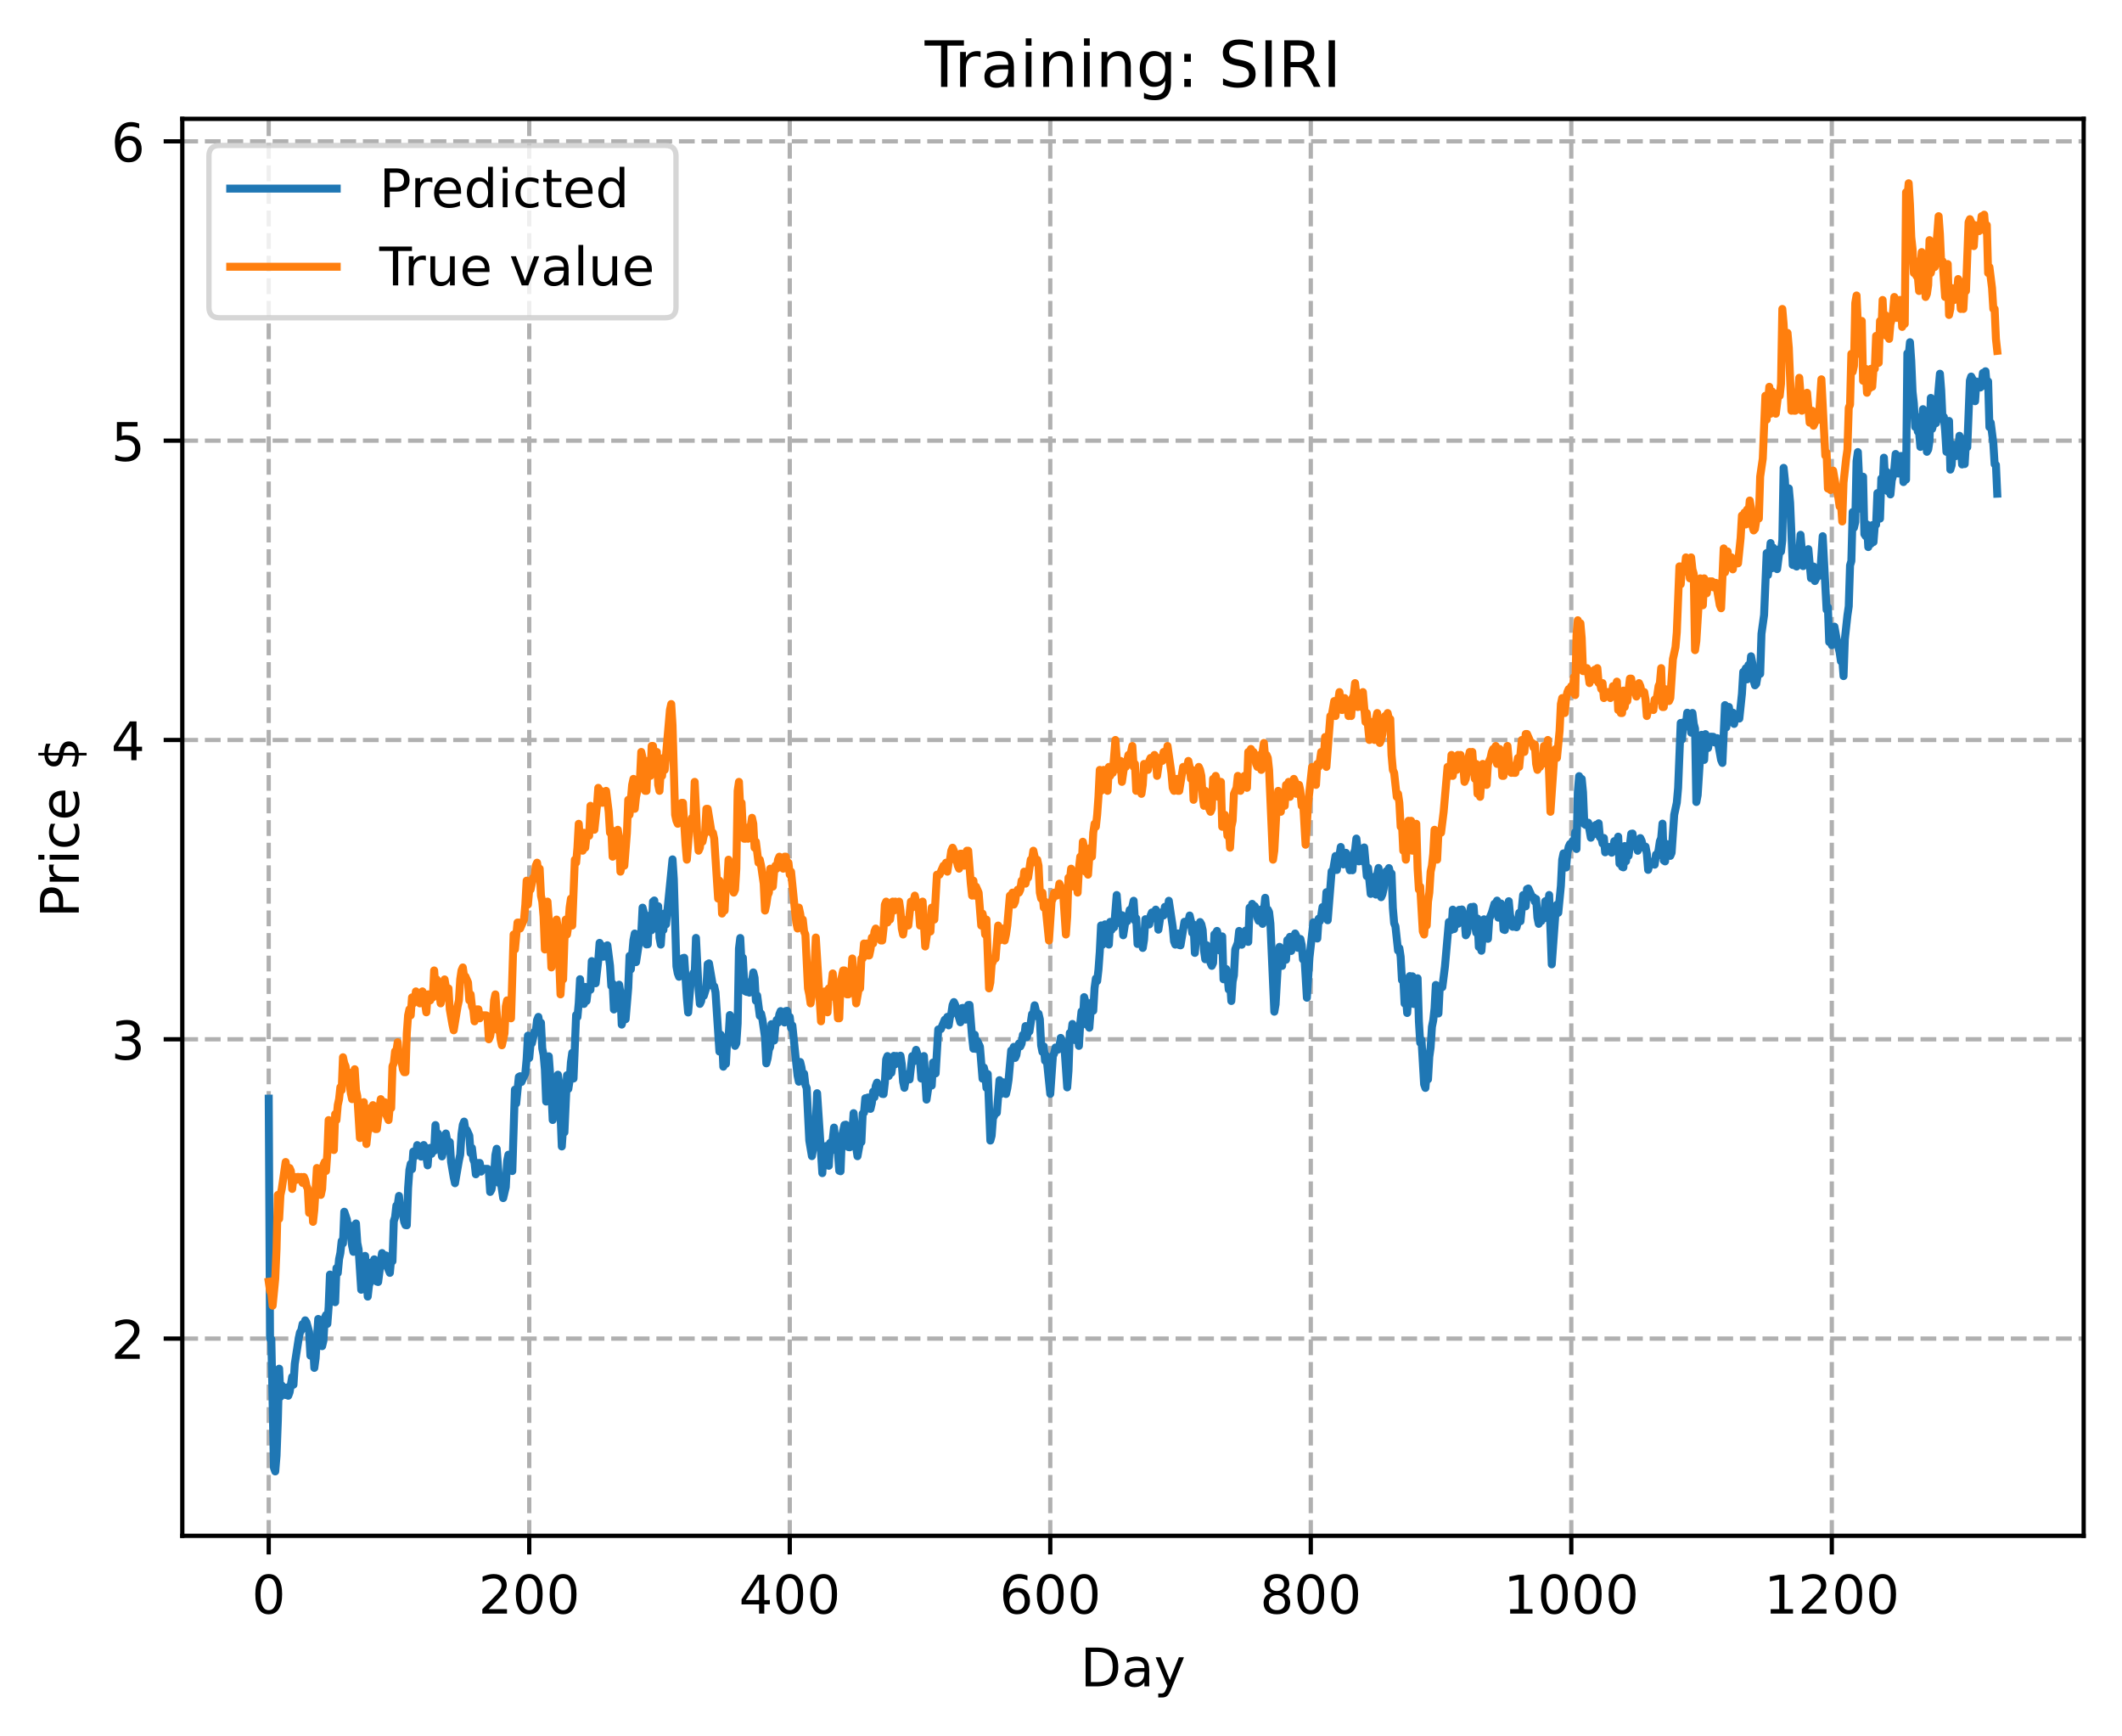 <?xml version="1.0" encoding="utf-8" standalone="no"?>
<!DOCTYPE svg PUBLIC "-//W3C//DTD SVG 1.1//EN"
  "http://www.w3.org/Graphics/SVG/1.1/DTD/svg11.dtd">
<!-- Created with matplotlib (https://matplotlib.org/) -->
<svg height="325.986pt" version="1.1" viewBox="0 0 398.561 325.986" width="398.561pt" xmlns="http://www.w3.org/2000/svg" xmlns:xlink="http://www.w3.org/1999/xlink">
 <defs>
  <style type="text/css">
*{stroke-linecap:butt;stroke-linejoin:round;}
  </style>
 </defs>
 <g id="figure_1">
  <g id="patch_1">
   <path d="M 0 325.986 
L 398.561 325.986 
L 398.561 0 
L 0 0 
z
" style="fill:#ffffff;"/>
  </g>
  <g id="axes_1">
   <g id="patch_2">
    <path d="M 34.241 288.43 
L 391.361 288.43 
L 391.361 22.318 
L 34.241 22.318 
z
" style="fill:#ffffff;"/>
   </g>
   <g id="matplotlib.axis_1">
    <g id="xtick_1">
     <g id="line2d_1">
      <path clip-path="url(#pe4adbcf3f5)" d="M 50.473 288.43 
L 50.473 22.318 
" style="fill:none;stroke:#b0b0b0;stroke-dasharray:2.96,1.28;stroke-dashoffset:0;stroke-width:0.8;"/>
     </g>
     <g id="line2d_2">
      <defs>
       <path d="M 0 0 
L 0 3.5 
" id="m3fdff1df99" style="stroke:#000000;stroke-width:0.8;"/>
      </defs>
      <g>
       <use style="stroke:#000000;stroke-width:0.8;" x="50.473" xlink:href="#m3fdff1df99" y="288.43"/>
      </g>
     </g>
     <g id="text_1">
      <!-- 0 -->
      <defs>
       <path d="M 31.781 66.406 
Q 24.172 66.406 20.328 58.906 
Q 16.5 51.422 16.5 36.375 
Q 16.5 21.391 20.328 13.891 
Q 24.172 6.391 31.781 6.391 
Q 39.453 6.391 43.281 13.891 
Q 47.125 21.391 47.125 36.375 
Q 47.125 51.422 43.281 58.906 
Q 39.453 66.406 31.781 66.406 
z
M 31.781 74.219 
Q 44.047 74.219 50.516 64.516 
Q 56.984 54.828 56.984 36.375 
Q 56.984 17.969 50.516 8.266 
Q 44.047 -1.422 31.781 -1.422 
Q 19.531 -1.422 13.062 8.266 
Q 6.594 17.969 6.594 36.375 
Q 6.594 54.828 13.062 64.516 
Q 19.531 74.219 31.781 74.219 
z
" id="DejaVuSans-48"/>
      </defs>
      <g transform="translate(47.292 303.029)scale(0.1 -0.1)">
       <use xlink:href="#DejaVuSans-48"/>
      </g>
     </g>
    </g>
    <g id="xtick_2">
     <g id="line2d_3">
      <path clip-path="url(#pe4adbcf3f5)" d="M 99.404 288.43 
L 99.404 22.318 
" style="fill:none;stroke:#b0b0b0;stroke-dasharray:2.96,1.28;stroke-dashoffset:0;stroke-width:0.8;"/>
     </g>
     <g id="line2d_4">
      <g>
       <use style="stroke:#000000;stroke-width:0.8;" x="99.404" xlink:href="#m3fdff1df99" y="288.43"/>
      </g>
     </g>
     <g id="text_2">
      <!-- 200 -->
      <defs>
       <path d="M 19.188 8.297 
L 53.609 8.297 
L 53.609 0 
L 7.328 0 
L 7.328 8.297 
Q 12.938 14.109 22.625 23.891 
Q 32.328 33.688 34.812 36.531 
Q 39.547 41.844 41.422 45.531 
Q 43.312 49.219 43.312 52.781 
Q 43.312 58.594 39.234 62.25 
Q 35.156 65.922 28.609 65.922 
Q 23.969 65.922 18.812 64.312 
Q 13.672 62.703 7.812 59.422 
L 7.812 69.391 
Q 13.766 71.781 18.938 73 
Q 24.125 74.219 28.422 74.219 
Q 39.75 74.219 46.484 68.547 
Q 53.219 62.891 53.219 53.422 
Q 53.219 48.922 51.531 44.891 
Q 49.859 40.875 45.406 35.406 
Q 44.188 33.984 37.641 27.219 
Q 31.109 20.453 19.188 8.297 
z
" id="DejaVuSans-50"/>
      </defs>
      <g transform="translate(89.86 303.029)scale(0.1 -0.1)">
       <use xlink:href="#DejaVuSans-50"/>
       <use x="63.623" xlink:href="#DejaVuSans-48"/>
       <use x="127.246" xlink:href="#DejaVuSans-48"/>
      </g>
     </g>
    </g>
    <g id="xtick_3">
     <g id="line2d_5">
      <path clip-path="url(#pe4adbcf3f5)" d="M 148.335 288.43 
L 148.335 22.318 
" style="fill:none;stroke:#b0b0b0;stroke-dasharray:2.96,1.28;stroke-dashoffset:0;stroke-width:0.8;"/>
     </g>
     <g id="line2d_6">
      <g>
       <use style="stroke:#000000;stroke-width:0.8;" x="148.335" xlink:href="#m3fdff1df99" y="288.43"/>
      </g>
     </g>
     <g id="text_3">
      <!-- 400 -->
      <defs>
       <path d="M 37.797 64.312 
L 12.891 25.391 
L 37.797 25.391 
z
M 35.203 72.906 
L 47.609 72.906 
L 47.609 25.391 
L 58.016 25.391 
L 58.016 17.188 
L 47.609 17.188 
L 47.609 0 
L 37.797 0 
L 37.797 17.188 
L 4.891 17.188 
L 4.891 26.703 
z
" id="DejaVuSans-52"/>
      </defs>
      <g transform="translate(138.791 303.029)scale(0.1 -0.1)">
       <use xlink:href="#DejaVuSans-52"/>
       <use x="63.623" xlink:href="#DejaVuSans-48"/>
       <use x="127.246" xlink:href="#DejaVuSans-48"/>
      </g>
     </g>
    </g>
    <g id="xtick_4">
     <g id="line2d_7">
      <path clip-path="url(#pe4adbcf3f5)" d="M 197.265 288.43 
L 197.265 22.318 
" style="fill:none;stroke:#b0b0b0;stroke-dasharray:2.96,1.28;stroke-dashoffset:0;stroke-width:0.8;"/>
     </g>
     <g id="line2d_8">
      <g>
       <use style="stroke:#000000;stroke-width:0.8;" x="197.265" xlink:href="#m3fdff1df99" y="288.43"/>
      </g>
     </g>
     <g id="text_4">
      <!-- 600 -->
      <defs>
       <path d="M 33.016 40.375 
Q 26.375 40.375 22.484 35.828 
Q 18.609 31.297 18.609 23.391 
Q 18.609 15.531 22.484 10.953 
Q 26.375 6.391 33.016 6.391 
Q 39.656 6.391 43.531 10.953 
Q 47.406 15.531 47.406 23.391 
Q 47.406 31.297 43.531 35.828 
Q 39.656 40.375 33.016 40.375 
z
M 52.594 71.297 
L 52.594 62.312 
Q 48.875 64.062 45.094 64.984 
Q 41.312 65.922 37.594 65.922 
Q 27.828 65.922 22.672 59.328 
Q 17.531 52.734 16.797 39.406 
Q 19.672 43.656 24.016 45.922 
Q 28.375 48.188 33.594 48.188 
Q 44.578 48.188 50.953 41.516 
Q 57.328 34.859 57.328 23.391 
Q 57.328 12.156 50.688 5.359 
Q 44.047 -1.422 33.016 -1.422 
Q 20.359 -1.422 13.672 8.266 
Q 6.984 17.969 6.984 36.375 
Q 6.984 53.656 15.188 63.938 
Q 23.391 74.219 37.203 74.219 
Q 40.922 74.219 44.703 73.484 
Q 48.484 72.75 52.594 71.297 
z
" id="DejaVuSans-54"/>
      </defs>
      <g transform="translate(187.721 303.029)scale(0.1 -0.1)">
       <use xlink:href="#DejaVuSans-54"/>
       <use x="63.623" xlink:href="#DejaVuSans-48"/>
       <use x="127.246" xlink:href="#DejaVuSans-48"/>
      </g>
     </g>
    </g>
    <g id="xtick_5">
     <g id="line2d_9">
      <path clip-path="url(#pe4adbcf3f5)" d="M 246.196 288.43 
L 246.196 22.318 
" style="fill:none;stroke:#b0b0b0;stroke-dasharray:2.96,1.28;stroke-dashoffset:0;stroke-width:0.8;"/>
     </g>
     <g id="line2d_10">
      <g>
       <use style="stroke:#000000;stroke-width:0.8;" x="246.196" xlink:href="#m3fdff1df99" y="288.43"/>
      </g>
     </g>
     <g id="text_5">
      <!-- 800 -->
      <defs>
       <path d="M 31.781 34.625 
Q 24.75 34.625 20.719 30.859 
Q 16.703 27.094 16.703 20.516 
Q 16.703 13.922 20.719 10.156 
Q 24.75 6.391 31.781 6.391 
Q 38.812 6.391 42.859 10.172 
Q 46.922 13.969 46.922 20.516 
Q 46.922 27.094 42.891 30.859 
Q 38.875 34.625 31.781 34.625 
z
M 21.922 38.812 
Q 15.578 40.375 12.031 44.719 
Q 8.5 49.078 8.5 55.328 
Q 8.5 64.062 14.719 69.141 
Q 20.953 74.219 31.781 74.219 
Q 42.672 74.219 48.875 69.141 
Q 55.078 64.062 55.078 55.328 
Q 55.078 49.078 51.531 44.719 
Q 48 40.375 41.703 38.812 
Q 48.828 37.156 52.797 32.312 
Q 56.781 27.484 56.781 20.516 
Q 56.781 9.906 50.312 4.234 
Q 43.844 -1.422 31.781 -1.422 
Q 19.734 -1.422 13.25 4.234 
Q 6.781 9.906 6.781 20.516 
Q 6.781 27.484 10.781 32.312 
Q 14.797 37.156 21.922 38.812 
z
M 18.312 54.391 
Q 18.312 48.734 21.844 45.562 
Q 25.391 42.391 31.781 42.391 
Q 38.141 42.391 41.719 45.562 
Q 45.312 48.734 45.312 54.391 
Q 45.312 60.062 41.719 63.234 
Q 38.141 66.406 31.781 66.406 
Q 25.391 66.406 21.844 63.234 
Q 18.312 60.062 18.312 54.391 
z
" id="DejaVuSans-56"/>
      </defs>
      <g transform="translate(236.652 303.029)scale(0.1 -0.1)">
       <use xlink:href="#DejaVuSans-56"/>
       <use x="63.623" xlink:href="#DejaVuSans-48"/>
       <use x="127.246" xlink:href="#DejaVuSans-48"/>
      </g>
     </g>
    </g>
    <g id="xtick_6">
     <g id="line2d_11">
      <path clip-path="url(#pe4adbcf3f5)" d="M 295.126 288.43 
L 295.126 22.318 
" style="fill:none;stroke:#b0b0b0;stroke-dasharray:2.96,1.28;stroke-dashoffset:0;stroke-width:0.8;"/>
     </g>
     <g id="line2d_12">
      <g>
       <use style="stroke:#000000;stroke-width:0.8;" x="295.126" xlink:href="#m3fdff1df99" y="288.43"/>
      </g>
     </g>
     <g id="text_6">
      <!-- 1000 -->
      <defs>
       <path d="M 12.406 8.297 
L 28.516 8.297 
L 28.516 63.922 
L 10.984 60.406 
L 10.984 69.391 
L 28.422 72.906 
L 38.281 72.906 
L 38.281 8.297 
L 54.391 8.297 
L 54.391 0 
L 12.406 0 
z
" id="DejaVuSans-49"/>
      </defs>
      <g transform="translate(282.401 303.029)scale(0.1 -0.1)">
       <use xlink:href="#DejaVuSans-49"/>
       <use x="63.623" xlink:href="#DejaVuSans-48"/>
       <use x="127.246" xlink:href="#DejaVuSans-48"/>
       <use x="190.869" xlink:href="#DejaVuSans-48"/>
      </g>
     </g>
    </g>
    <g id="xtick_7">
     <g id="line2d_13">
      <path clip-path="url(#pe4adbcf3f5)" d="M 344.057 288.43 
L 344.057 22.318 
" style="fill:none;stroke:#b0b0b0;stroke-dasharray:2.96,1.28;stroke-dashoffset:0;stroke-width:0.8;"/>
     </g>
     <g id="line2d_14">
      <g>
       <use style="stroke:#000000;stroke-width:0.8;" x="344.057" xlink:href="#m3fdff1df99" y="288.43"/>
      </g>
     </g>
     <g id="text_7">
      <!-- 1200 -->
      <g transform="translate(331.332 303.029)scale(0.1 -0.1)">
       <use xlink:href="#DejaVuSans-49"/>
       <use x="63.623" xlink:href="#DejaVuSans-50"/>
       <use x="127.246" xlink:href="#DejaVuSans-48"/>
       <use x="190.869" xlink:href="#DejaVuSans-48"/>
      </g>
     </g>
    </g>
    <g id="text_8">
     <!-- Day -->
     <defs>
      <path d="M 19.672 64.797 
L 19.672 8.109 
L 31.594 8.109 
Q 46.688 8.109 53.688 14.938 
Q 60.688 21.781 60.688 36.531 
Q 60.688 51.172 53.688 57.984 
Q 46.688 64.797 31.594 64.797 
z
M 9.812 72.906 
L 30.078 72.906 
Q 51.266 72.906 61.172 64.094 
Q 71.094 55.281 71.094 36.531 
Q 71.094 17.672 61.125 8.828 
Q 51.172 0 30.078 0 
L 9.812 0 
z
" id="DejaVuSans-68"/>
      <path d="M 34.281 27.484 
Q 23.391 27.484 19.188 25 
Q 14.984 22.516 14.984 16.5 
Q 14.984 11.719 18.141 8.906 
Q 21.297 6.109 26.703 6.109 
Q 34.188 6.109 38.703 11.406 
Q 43.219 16.703 43.219 25.484 
L 43.219 27.484 
z
M 52.203 31.203 
L 52.203 0 
L 43.219 0 
L 43.219 8.297 
Q 40.141 3.328 35.547 0.953 
Q 30.953 -1.422 24.312 -1.422 
Q 15.922 -1.422 10.953 3.297 
Q 6 8.016 6 15.922 
Q 6 25.141 12.172 29.828 
Q 18.359 34.516 30.609 34.516 
L 43.219 34.516 
L 43.219 35.406 
Q 43.219 41.609 39.141 45 
Q 35.062 48.391 27.688 48.391 
Q 23 48.391 18.547 47.266 
Q 14.109 46.141 10.016 43.891 
L 10.016 52.203 
Q 14.938 54.109 19.578 55.047 
Q 24.219 56 28.609 56 
Q 40.484 56 46.344 49.844 
Q 52.203 43.703 52.203 31.203 
z
" id="DejaVuSans-97"/>
      <path d="M 32.172 -5.078 
Q 28.375 -14.844 24.75 -17.812 
Q 21.141 -20.797 15.094 -20.797 
L 7.906 -20.797 
L 7.906 -13.281 
L 13.188 -13.281 
Q 16.891 -13.281 18.938 -11.516 
Q 21 -9.766 23.484 -3.219 
L 25.094 0.875 
L 2.984 54.688 
L 12.5 54.688 
L 29.594 11.922 
L 46.688 54.688 
L 56.203 54.688 
z
" id="DejaVuSans-121"/>
     </defs>
     <g transform="translate(202.927 316.707)scale(0.1 -0.1)">
      <use xlink:href="#DejaVuSans-68"/>
      <use x="77.002" xlink:href="#DejaVuSans-97"/>
      <use x="138.281" xlink:href="#DejaVuSans-121"/>
     </g>
    </g>
   </g>
   <g id="matplotlib.axis_2">
    <g id="ytick_1">
     <g id="line2d_15">
      <path clip-path="url(#pe4adbcf3f5)" d="M 34.241 251.39 
L 391.361 251.39 
" style="fill:none;stroke:#b0b0b0;stroke-dasharray:2.96,1.28;stroke-dashoffset:0;stroke-width:0.8;"/>
     </g>
     <g id="line2d_16">
      <defs>
       <path d="M 0 0 
L -3.5 0 
" id="mab9c967a40" style="stroke:#000000;stroke-width:0.8;"/>
      </defs>
      <g>
       <use style="stroke:#000000;stroke-width:0.8;" x="34.241" xlink:href="#mab9c967a40" y="251.39"/>
      </g>
     </g>
     <g id="text_9">
      <!-- 2 -->
      <g transform="translate(20.878 255.189)scale(0.1 -0.1)">
       <use xlink:href="#DejaVuSans-50"/>
      </g>
     </g>
    </g>
    <g id="ytick_2">
     <g id="line2d_17">
      <path clip-path="url(#pe4adbcf3f5)" d="M 34.241 195.179 
L 391.361 195.179 
" style="fill:none;stroke:#b0b0b0;stroke-dasharray:2.96,1.28;stroke-dashoffset:0;stroke-width:0.8;"/>
     </g>
     <g id="line2d_18">
      <g>
       <use style="stroke:#000000;stroke-width:0.8;" x="34.241" xlink:href="#mab9c967a40" y="195.179"/>
      </g>
     </g>
     <g id="text_10">
      <!-- 3 -->
      <defs>
       <path d="M 40.578 39.312 
Q 47.656 37.797 51.625 33 
Q 55.609 28.219 55.609 21.188 
Q 55.609 10.406 48.188 4.484 
Q 40.766 -1.422 27.094 -1.422 
Q 22.516 -1.422 17.656 -0.516 
Q 12.797 0.391 7.625 2.203 
L 7.625 11.719 
Q 11.719 9.328 16.594 8.109 
Q 21.484 6.891 26.812 6.891 
Q 36.078 6.891 40.938 10.547 
Q 45.797 14.203 45.797 21.188 
Q 45.797 27.641 41.281 31.266 
Q 36.766 34.906 28.719 34.906 
L 20.219 34.906 
L 20.219 43.016 
L 29.109 43.016 
Q 36.375 43.016 40.234 45.922 
Q 44.094 48.828 44.094 54.297 
Q 44.094 59.906 40.109 62.906 
Q 36.141 65.922 28.719 65.922 
Q 24.656 65.922 20.016 65.031 
Q 15.375 64.156 9.812 62.312 
L 9.812 71.094 
Q 15.438 72.656 20.344 73.438 
Q 25.25 74.219 29.594 74.219 
Q 40.828 74.219 47.359 69.109 
Q 53.906 64.016 53.906 55.328 
Q 53.906 49.266 50.438 45.094 
Q 46.969 40.922 40.578 39.312 
z
" id="DejaVuSans-51"/>
      </defs>
      <g transform="translate(20.878 198.978)scale(0.1 -0.1)">
       <use xlink:href="#DejaVuSans-51"/>
      </g>
     </g>
    </g>
    <g id="ytick_3">
     <g id="line2d_19">
      <path clip-path="url(#pe4adbcf3f5)" d="M 34.241 138.967 
L 391.361 138.967 
" style="fill:none;stroke:#b0b0b0;stroke-dasharray:2.96,1.28;stroke-dashoffset:0;stroke-width:0.8;"/>
     </g>
     <g id="line2d_20">
      <g>
       <use style="stroke:#000000;stroke-width:0.8;" x="34.241" xlink:href="#mab9c967a40" y="138.967"/>
      </g>
     </g>
     <g id="text_11">
      <!-- 4 -->
      <g transform="translate(20.878 142.766)scale(0.1 -0.1)">
       <use xlink:href="#DejaVuSans-52"/>
      </g>
     </g>
    </g>
    <g id="ytick_4">
     <g id="line2d_21">
      <path clip-path="url(#pe4adbcf3f5)" d="M 34.241 82.756 
L 391.361 82.756 
" style="fill:none;stroke:#b0b0b0;stroke-dasharray:2.96,1.28;stroke-dashoffset:0;stroke-width:0.8;"/>
     </g>
     <g id="line2d_22">
      <g>
       <use style="stroke:#000000;stroke-width:0.8;" x="34.241" xlink:href="#mab9c967a40" y="82.756"/>
      </g>
     </g>
     <g id="text_12">
      <!-- 5 -->
      <defs>
       <path d="M 10.797 72.906 
L 49.516 72.906 
L 49.516 64.594 
L 19.828 64.594 
L 19.828 46.734 
Q 21.969 47.469 24.109 47.828 
Q 26.266 48.188 28.422 48.188 
Q 40.625 48.188 47.75 41.5 
Q 54.891 34.812 54.891 23.391 
Q 54.891 11.625 47.562 5.094 
Q 40.234 -1.422 26.906 -1.422 
Q 22.312 -1.422 17.547 -0.641 
Q 12.797 0.141 7.719 1.703 
L 7.719 11.625 
Q 12.109 9.234 16.797 8.062 
Q 21.484 6.891 26.703 6.891 
Q 35.156 6.891 40.078 11.328 
Q 45.016 15.766 45.016 23.391 
Q 45.016 31 40.078 35.438 
Q 35.156 39.891 26.703 39.891 
Q 22.75 39.891 18.812 39.016 
Q 14.891 38.141 10.797 36.281 
z
" id="DejaVuSans-53"/>
      </defs>
      <g transform="translate(20.878 86.555)scale(0.1 -0.1)">
       <use xlink:href="#DejaVuSans-53"/>
      </g>
     </g>
    </g>
    <g id="ytick_5">
     <g id="line2d_23">
      <path clip-path="url(#pe4adbcf3f5)" d="M 34.241 26.545 
L 391.361 26.545 
" style="fill:none;stroke:#b0b0b0;stroke-dasharray:2.96,1.28;stroke-dashoffset:0;stroke-width:0.8;"/>
     </g>
     <g id="line2d_24">
      <g>
       <use style="stroke:#000000;stroke-width:0.8;" x="34.241" xlink:href="#mab9c967a40" y="26.545"/>
      </g>
     </g>
     <g id="text_13">
      <!-- 6 -->
      <g transform="translate(20.878 30.344)scale(0.1 -0.1)">
       <use xlink:href="#DejaVuSans-54"/>
      </g>
     </g>
    </g>
    <g id="text_14">
     <!-- Price $ -->
     <defs>
      <path d="M 19.672 64.797 
L 19.672 37.406 
L 32.078 37.406 
Q 38.969 37.406 42.719 40.969 
Q 46.484 44.531 46.484 51.125 
Q 46.484 57.672 42.719 61.234 
Q 38.969 64.797 32.078 64.797 
z
M 9.812 72.906 
L 32.078 72.906 
Q 44.344 72.906 50.609 67.359 
Q 56.891 61.812 56.891 51.125 
Q 56.891 40.328 50.609 34.812 
Q 44.344 29.297 32.078 29.297 
L 19.672 29.297 
L 19.672 0 
L 9.812 0 
z
" id="DejaVuSans-80"/>
      <path d="M 41.109 46.297 
Q 39.594 47.172 37.812 47.578 
Q 36.031 48 33.891 48 
Q 26.266 48 22.188 43.047 
Q 18.109 38.094 18.109 28.812 
L 18.109 0 
L 9.078 0 
L 9.078 54.688 
L 18.109 54.688 
L 18.109 46.188 
Q 20.953 51.172 25.484 53.578 
Q 30.031 56 36.531 56 
Q 37.453 56 38.578 55.875 
Q 39.703 55.766 41.062 55.516 
z
" id="DejaVuSans-114"/>
      <path d="M 9.422 54.688 
L 18.406 54.688 
L 18.406 0 
L 9.422 0 
z
M 9.422 75.984 
L 18.406 75.984 
L 18.406 64.594 
L 9.422 64.594 
z
" id="DejaVuSans-105"/>
      <path d="M 48.781 52.594 
L 48.781 44.188 
Q 44.969 46.297 41.141 47.344 
Q 37.312 48.391 33.406 48.391 
Q 24.656 48.391 19.812 42.844 
Q 14.984 37.312 14.984 27.297 
Q 14.984 17.281 19.812 11.734 
Q 24.656 6.203 33.406 6.203 
Q 37.312 6.203 41.141 7.25 
Q 44.969 8.297 48.781 10.406 
L 48.781 2.094 
Q 45.016 0.344 40.984 -0.531 
Q 36.969 -1.422 32.422 -1.422 
Q 20.062 -1.422 12.781 6.344 
Q 5.516 14.109 5.516 27.297 
Q 5.516 40.672 12.859 48.328 
Q 20.219 56 33.016 56 
Q 37.156 56 41.109 55.141 
Q 45.062 54.297 48.781 52.594 
z
" id="DejaVuSans-99"/>
      <path d="M 56.203 29.594 
L 56.203 25.203 
L 14.891 25.203 
Q 15.484 15.922 20.484 11.062 
Q 25.484 6.203 34.422 6.203 
Q 39.594 6.203 44.453 7.469 
Q 49.312 8.734 54.109 11.281 
L 54.109 2.781 
Q 49.266 0.734 44.188 -0.344 
Q 39.109 -1.422 33.891 -1.422 
Q 20.797 -1.422 13.156 6.188 
Q 5.516 13.812 5.516 26.812 
Q 5.516 40.234 12.766 48.109 
Q 20.016 56 32.328 56 
Q 43.359 56 49.781 48.891 
Q 56.203 41.797 56.203 29.594 
z
M 47.219 32.234 
Q 47.125 39.594 43.094 43.984 
Q 39.062 48.391 32.422 48.391 
Q 24.906 48.391 20.391 44.141 
Q 15.875 39.891 15.188 32.172 
z
" id="DejaVuSans-101"/>
      <path id="DejaVuSans-32"/>
      <path d="M 33.797 -14.703 
L 28.906 -14.703 
L 28.859 0 
Q 23.734 0.094 18.609 1.188 
Q 13.484 2.297 8.297 4.5 
L 8.297 13.281 
Q 13.281 10.156 18.375 8.562 
Q 23.484 6.984 28.906 6.938 
L 28.906 29.203 
Q 18.109 30.953 13.203 35.156 
Q 8.297 39.359 8.297 46.688 
Q 8.297 54.641 13.625 59.219 
Q 18.953 63.812 28.906 64.5 
L 28.906 75.984 
L 33.797 75.984 
L 33.797 64.656 
Q 38.328 64.453 42.578 63.688 
Q 46.828 62.938 50.875 61.625 
L 50.875 53.078 
Q 46.828 55.125 42.547 56.25 
Q 38.281 57.375 33.797 57.562 
L 33.797 36.719 
Q 44.875 35.016 50.094 30.609 
Q 55.328 26.219 55.328 18.609 
Q 55.328 10.359 49.781 5.594 
Q 44.234 0.828 33.797 0.094 
z
M 28.906 37.594 
L 28.906 57.625 
Q 23.25 56.984 20.266 54.391 
Q 17.281 51.812 17.281 47.516 
Q 17.281 43.312 20.031 40.969 
Q 22.797 38.625 28.906 37.594 
z
M 33.797 28.219 
L 33.797 7.078 
Q 39.984 7.906 43.141 10.594 
Q 46.297 13.281 46.297 17.672 
Q 46.297 21.969 43.281 24.5 
Q 40.281 27.047 33.797 28.219 
z
" id="DejaVuSans-36"/>
     </defs>
     <g transform="translate(14.798 172.342)rotate(-90)scale(0.1 -0.1)">
      <use xlink:href="#DejaVuSans-80"/>
      <use x="58.553" xlink:href="#DejaVuSans-114"/>
      <use x="99.666" xlink:href="#DejaVuSans-105"/>
      <use x="127.449" xlink:href="#DejaVuSans-99"/>
      <use x="182.43" xlink:href="#DejaVuSans-101"/>
      <use x="243.953" xlink:href="#DejaVuSans-32"/>
      <use x="275.74" xlink:href="#DejaVuSans-36"/>
     </g>
    </g>
   </g>
   <g id="line2d_25">
    <path clip-path="url(#pe4adbcf3f5)" d="M 50.473 206.327 
L 50.718 251.388 
L 50.963 251.512 
L 51.452 275.65 
L 51.697 276.334 
L 51.941 273.383 
L 52.186 266.838 
L 52.431 257.04 
L 52.675 262.319 
L 52.92 260.177 
L 53.165 261.189 
L 53.654 261.985 
L 53.898 260.57 
L 54.143 262.124 
L 54.388 261.471 
L 54.877 258.585 
L 55.122 260.051 
L 55.366 256.144 
L 56.1 251.38 
L 56.345 250.203 
L 56.59 249.84 
L 56.834 248.656 
L 57.079 249.269 
L 57.324 247.962 
L 57.568 248.362 
L 58.058 250.125 
L 58.302 254.59 
L 58.547 251.663 
L 58.792 252.321 
L 59.036 256.891 
L 59.281 255.074 
L 59.77 247.7 
L 60.504 252.812 
L 60.749 251.776 
L 60.993 247.516 
L 61.238 246.959 
L 61.483 248.629 
L 61.727 245.43 
L 61.972 239.36 
L 62.217 240.815 
L 62.461 241.413 
L 62.706 242.439 
L 62.951 244.555 
L 63.195 238.15 
L 63.44 239.08 
L 63.685 236.468 
L 63.929 235.308 
L 64.174 233.061 
L 64.419 233.511 
L 64.663 227.564 
L 65.153 229.019 
L 65.397 231.164 
L 65.642 230.095 
L 66.131 233.945 
L 66.376 235.098 
L 66.62 234.6 
L 66.865 229.764 
L 67.11 233.436 
L 67.354 234.634 
L 67.844 242.215 
L 68.088 238.031 
L 68.333 236.348 
L 68.578 235.857 
L 69.067 243.501 
L 69.312 241.356 
L 69.556 240.763 
L 69.801 237.058 
L 70.046 239.155 
L 70.29 236.505 
L 70.535 237.458 
L 70.78 240.682 
L 71.024 240.76 
L 71.514 236.937 
L 71.758 235.326 
L 72.003 237.44 
L 72.247 236.919 
L 72.492 235.774 
L 72.737 237.883 
L 73.226 239.047 
L 73.471 236.368 
L 73.715 236.859 
L 73.96 229.35 
L 74.205 228.596 
L 74.449 226.408 
L 74.694 226.297 
L 74.939 224.593 
L 75.183 227.207 
L 75.428 226.733 
L 75.917 229.477 
L 76.162 230.08 
L 76.407 230.112 
L 76.651 223.127 
L 76.896 219.719 
L 77.141 218.57 
L 77.385 219.574 
L 77.63 216.259 
L 77.874 217.178 
L 78.119 216.671 
L 78.364 215.053 
L 78.853 216.125 
L 79.098 217.216 
L 79.342 215.617 
L 79.587 215.039 
L 79.832 215.583 
L 80.321 218.859 
L 80.566 215.652 
L 80.81 215.575 
L 81.055 216.695 
L 81.3 215.654 
L 81.544 216.129 
L 81.789 211.288 
L 82.034 214.399 
L 82.278 212.879 
L 82.523 214.964 
L 82.768 215.531 
L 83.012 217.176 
L 83.257 216.152 
L 83.502 213.456 
L 83.746 212.872 
L 84.235 215.583 
L 84.48 214.481 
L 84.725 218.212 
L 85.214 221.089 
L 85.459 222.21 
L 86.193 217.957 
L 86.437 216.832 
L 86.682 212.997 
L 86.927 211.243 
L 87.171 210.635 
L 87.416 212.204 
L 87.661 212.199 
L 88.15 213.28 
L 88.395 216.561 
L 88.639 215.588 
L 88.884 217.72 
L 89.129 218.341 
L 89.373 220.532 
L 89.862 218.411 
L 90.107 218.399 
L 90.352 220.031 
L 90.596 219.517 
L 91.33 219.506 
L 91.575 219.512 
L 91.82 220.055 
L 92.064 223.846 
L 92.309 223.408 
L 92.798 220.682 
L 93.043 216.925 
L 93.288 215.74 
L 93.777 222.2 
L 94.022 221.664 
L 94.511 225.006 
L 95 222.917 
L 95.245 218.062 
L 95.49 216.856 
L 95.734 217.347 
L 95.979 217.305 
L 96.223 219.924 
L 96.713 204.63 
L 96.957 207.239 
L 97.447 202.245 
L 97.691 202.114 
L 97.936 203.203 
L 98.67 201.569 
L 98.915 198.879 
L 99.159 194.494 
L 99.404 198.686 
L 99.649 196.085 
L 99.893 195.942 
L 100.383 193.76 
L 100.627 193.733 
L 100.872 191.579 
L 101.117 190.972 
L 101.361 192.573 
L 101.606 192.07 
L 101.85 196.885 
L 102.095 198.099 
L 102.34 200.837 
L 102.584 206.875 
L 103.074 198.373 
L 103.563 204.948 
L 103.808 210.339 
L 104.052 207.72 
L 104.297 208.751 
L 104.786 201.833 
L 105.031 203.364 
L 105.52 215.308 
L 105.765 211.648 
L 106.01 212.655 
L 106.499 201.921 
L 106.744 204.505 
L 106.988 202.9 
L 107.233 199.486 
L 107.478 197.72 
L 107.722 202.549 
L 108.211 190.616 
L 108.456 191.003 
L 108.701 188.363 
L 108.945 183.895 
L 109.19 186.929 
L 109.435 186.451 
L 109.679 188.541 
L 109.924 185.34 
L 110.169 187.983 
L 110.413 185.938 
L 110.903 185.881 
L 111.147 180.494 
L 111.392 181.949 
L 111.637 181.997 
L 111.881 184.66 
L 112.371 180.32 
L 112.615 177.071 
L 112.86 179.724 
L 113.105 177.627 
L 113.349 179.672 
L 113.594 179.167 
L 113.838 178.086 
L 114.083 177.527 
L 114.572 181.358 
L 114.817 185.169 
L 115.062 184.723 
L 115.306 189.583 
L 115.551 186.533 
L 115.796 187.024 
L 116.04 186.535 
L 116.285 184.925 
L 116.53 186.466 
L 116.774 192.422 
L 117.019 191.475 
L 117.264 188.728 
L 117.508 191.41 
L 117.998 185.537 
L 118.242 179.514 
L 118.487 182.049 
L 118.976 176.526 
L 119.221 175.318 
L 119.466 180.692 
L 119.955 177.478 
L 120.199 175.856 
L 120.444 175.332 
L 120.689 170.457 
L 120.933 171.372 
L 121.178 175.686 
L 121.423 177.367 
L 121.667 177.347 
L 121.912 171.982 
L 122.157 172.457 
L 122.401 174.688 
L 122.646 169.327 
L 122.891 169.112 
L 123.135 172.355 
L 123.38 170.821 
L 123.625 170.187 
L 123.869 176.121 
L 124.114 177.398 
L 124.359 173.642 
L 124.603 174.65 
L 124.848 171.528 
L 125.093 173.605 
L 126.316 161.392 
L 126.56 165.103 
L 127.05 181.48 
L 127.294 182.785 
L 127.539 183.441 
L 127.784 183.083 
L 128.273 179.932 
L 128.518 179.872 
L 129.007 187.409 
L 129.252 190.15 
L 129.741 184.325 
L 129.986 183.793 
L 130.23 182.74 
L 130.475 183.2 
L 130.72 176.14 
L 131.209 185.783 
L 131.453 188.532 
L 131.698 188.017 
L 131.943 185.917 
L 132.187 187.027 
L 132.677 185.427 
L 132.921 181.055 
L 133.166 180.918 
L 133.9 185.194 
L 134.145 185.238 
L 134.389 186.353 
L 135.123 197.486 
L 135.368 194.312 
L 135.613 194.835 
L 135.857 200.326 
L 136.102 197.776 
L 136.347 199.799 
L 136.591 195.018 
L 136.836 194.925 
L 137.081 190.622 
L 137.325 191.033 
L 137.57 194.778 
L 137.814 195.376 
L 138.059 196.419 
L 138.304 195.936 
L 138.548 192.21 
L 138.793 178.129 
L 139.038 176.155 
L 139.282 180.955 
L 139.527 179.858 
L 139.772 184.468 
L 140.016 186.182 
L 140.261 186.288 
L 140.506 185.279 
L 140.75 186.418 
L 140.995 184.331 
L 141.24 184.258 
L 141.484 182.618 
L 141.729 183.63 
L 141.974 187.943 
L 142.218 186.959 
L 142.708 190.781 
L 142.952 190.359 
L 143.197 191.442 
L 143.686 194.804 
L 143.931 199.699 
L 144.175 198.761 
L 144.42 197.131 
L 144.665 196.602 
L 144.909 192.33 
L 145.154 192.74 
L 145.399 195.42 
L 145.643 192.743 
L 145.888 191.533 
L 146.133 192.062 
L 146.377 190.489 
L 146.622 189.887 
L 146.867 190.939 
L 147.356 192.029 
L 147.601 189.878 
L 147.845 189.832 
L 148.09 192.005 
L 148.335 190.975 
L 148.579 193.068 
L 148.824 192.588 
L 149.558 199.748 
L 149.802 201.974 
L 150.047 203.148 
L 150.292 199.444 
L 150.536 200.462 
L 150.781 202.147 
L 151.026 201.635 
L 151.27 203.727 
L 151.515 204.327 
L 152.004 214.209 
L 152.494 217.119 
L 152.738 215.631 
L 153.228 210.759 
L 153.472 205.304 
L 153.962 212.679 
L 154.451 220.315 
L 154.696 216.143 
L 154.94 218.287 
L 155.185 215.22 
L 155.674 218.938 
L 155.919 214.625 
L 156.163 216.083 
L 156.653 211.76 
L 156.897 214.384 
L 157.142 213.37 
L 157.631 219.87 
L 157.876 219.962 
L 158.121 213.516 
L 158.61 211.276 
L 158.855 211.209 
L 159.344 215.428 
L 159.589 215.465 
L 159.833 214.947 
L 160.078 212.833 
L 160.323 209.049 
L 160.567 211.656 
L 160.812 215.484 
L 161.057 217.137 
L 161.546 214.434 
L 161.79 214.484 
L 162.035 209.126 
L 162.28 208.959 
L 162.524 206.247 
L 162.769 207.747 
L 163.014 206.113 
L 163.258 208.194 
L 163.503 208.245 
L 163.748 207.181 
L 163.992 205.011 
L 164.237 206.066 
L 164.482 203.946 
L 164.726 203.319 
L 164.971 204.358 
L 165.216 204.376 
L 165.705 205.438 
L 165.95 205.468 
L 166.194 203.324 
L 166.439 198.969 
L 166.684 198.329 
L 166.928 202.085 
L 167.173 200.515 
L 167.417 201.48 
L 167.907 198.287 
L 168.151 199.88 
L 168.396 198.315 
L 168.641 199.32 
L 168.885 199.336 
L 169.13 198.258 
L 169.375 199.842 
L 169.619 203.133 
L 169.864 204.292 
L 170.109 202.695 
L 170.353 202.686 
L 170.598 201.662 
L 170.843 202.724 
L 171.332 198.337 
L 171.577 199.35 
L 172.066 197.16 
L 172.555 198.767 
L 172.8 199.311 
L 173.045 202.557 
L 173.289 201.581 
L 173.534 198.327 
L 174.023 206.508 
L 174.512 203.257 
L 174.757 203.811 
L 175.002 203.876 
L 175.246 199.544 
L 175.736 201.585 
L 176.225 193.327 
L 176.714 193.265 
L 177.448 191.504 
L 177.693 191.501 
L 177.938 190.965 
L 178.182 192.562 
L 178.427 190.981 
L 178.672 190.389 
L 178.916 188.762 
L 179.161 188.187 
L 179.405 188.696 
L 179.65 190.306 
L 179.895 190.324 
L 180.384 191.987 
L 180.629 189.334 
L 180.873 189.282 
L 181.363 191.484 
L 181.607 190.399 
L 181.852 188.747 
L 182.097 188.728 
L 182.586 194.749 
L 182.831 196.948 
L 183.075 194.319 
L 183.32 196.997 
L 183.565 195.517 
L 184.054 196.559 
L 184.543 202.582 
L 184.788 200.474 
L 185.033 201.52 
L 185.277 204.31 
L 185.522 201.709 
L 186.011 214.201 
L 186.256 213.277 
L 186.5 210.013 
L 186.99 209.022 
L 187.234 208.985 
L 187.724 202.857 
L 187.968 205.471 
L 188.213 203.374 
L 188.458 203.262 
L 188.947 205.454 
L 189.192 204.396 
L 189.436 202.753 
L 189.926 197.278 
L 190.17 197.185 
L 190.415 196.602 
L 190.66 198.681 
L 190.904 198.158 
L 191.149 196.517 
L 191.393 195.957 
L 191.638 196.521 
L 191.883 195.998 
L 192.127 194.344 
L 192.372 194.832 
L 192.617 192.696 
L 192.861 194.783 
L 193.106 193.754 
L 193.351 193.713 
L 193.84 190.454 
L 194.085 190.416 
L 194.329 188.795 
L 194.819 190.893 
L 195.063 190.37 
L 195.308 191.427 
L 195.553 196.332 
L 195.797 197.558 
L 196.042 196.507 
L 196.287 199.212 
L 196.531 198.273 
L 197.265 205.435 
L 197.754 198.365 
L 197.999 197.817 
L 198.244 196.72 
L 198.488 197.156 
L 198.733 197.114 
L 198.978 196.552 
L 199.222 194.921 
L 199.712 196.004 
L 199.956 197.084 
L 200.446 204.214 
L 200.69 201.053 
L 200.935 193.989 
L 201.18 194.414 
L 201.424 192.303 
L 201.914 195.327 
L 202.403 194.229 
L 202.648 196.417 
L 202.892 192.204 
L 203.137 189.937 
L 203.381 192.054 
L 203.626 187.258 
L 203.871 188.141 
L 204.115 192.462 
L 204.36 190.946 
L 204.605 193.015 
L 204.849 189.874 
L 205.094 188.221 
L 205.339 189.82 
L 205.583 185.553 
L 205.828 183.768 
L 206.073 184.247 
L 206.317 182.094 
L 206.562 178.75 
L 206.807 173.794 
L 207.051 177.445 
L 207.296 174.291 
L 207.541 173.595 
L 207.785 175.171 
L 208.03 175.777 
L 208.275 177.392 
L 208.519 173.126 
L 208.764 174.652 
L 209.009 173.651 
L 209.253 174.152 
L 209.742 168.085 
L 209.987 171.267 
L 210.232 171.882 
L 210.476 173.457 
L 210.721 171.87 
L 210.966 175.646 
L 211.455 172.529 
L 211.7 173.039 
L 212.189 170.873 
L 212.434 170.819 
L 212.678 170.271 
L 212.923 169.162 
L 213.168 172.898 
L 213.412 172.46 
L 213.657 177.284 
L 213.902 175.811 
L 214.146 176.34 
L 214.391 175.317 
L 214.636 178.026 
L 214.88 176.471 
L 215.125 172.628 
L 215.614 173.634 
L 215.859 173.611 
L 216.103 171.944 
L 216.348 171.36 
L 216.593 172.444 
L 216.837 171.938 
L 217.082 170.826 
L 217.327 171.335 
L 217.571 174.595 
L 218.061 171.373 
L 218.305 171.354 
L 218.55 171.925 
L 218.795 170.301 
L 219.284 171.314 
L 219.529 169.166 
L 220.263 174.032 
L 220.507 176.774 
L 220.752 177.401 
L 221.241 175.306 
L 221.486 177.477 
L 221.73 177.537 
L 222.464 173.107 
L 222.709 173.62 
L 222.954 173.609 
L 223.198 173.039 
L 223.443 171.935 
L 223.688 172.997 
L 223.932 175.192 
L 224.177 173.621 
L 224.422 178.959 
L 224.666 175.892 
L 224.911 174.734 
L 225.156 175.27 
L 225.4 173.161 
L 225.645 173.605 
L 225.89 174.672 
L 226.134 178.455 
L 226.379 180.15 
L 226.624 177.5 
L 227.113 178.636 
L 227.357 180.823 
L 227.602 181.388 
L 227.847 180.848 
L 228.091 175.454 
L 228.336 175.342 
L 228.581 174.824 
L 228.825 175.847 
L 229.07 178.502 
L 229.315 178.548 
L 229.559 175.855 
L 229.804 183.914 
L 230.293 181.973 
L 230.538 183.037 
L 230.783 185.836 
L 231.027 184.286 
L 231.272 187.989 
L 231.517 184.328 
L 231.761 183.158 
L 232.006 178.293 
L 232.495 177.055 
L 232.74 174.828 
L 232.984 175.786 
L 233.229 177.421 
L 233.474 176.378 
L 233.718 176.343 
L 233.963 174.757 
L 234.208 174.739 
L 234.452 176.893 
L 234.697 170.46 
L 234.942 170.795 
L 235.186 169.745 
L 235.431 170.238 
L 235.676 170.188 
L 235.92 170.705 
L 236.165 172.337 
L 236.41 172.935 
L 236.654 171.346 
L 236.899 170.789 
L 237.144 173.503 
L 237.633 168.609 
L 237.878 171.269 
L 238.122 170.814 
L 238.367 171.297 
L 238.612 173.459 
L 239.345 190 
L 239.59 188.608 
L 240.079 179.999 
L 240.324 177.817 
L 240.569 178.791 
L 240.813 181.4 
L 241.058 178.135 
L 241.547 180.244 
L 241.792 176.539 
L 242.037 176.973 
L 242.281 175.933 
L 242.526 178.591 
L 243.26 175.304 
L 243.505 175.837 
L 243.749 177.997 
L 243.994 176.407 
L 244.239 176.34 
L 244.483 177.436 
L 244.728 180.18 
L 244.972 179.161 
L 245.462 187.375 
L 245.951 179.824 
L 246.685 173.206 
L 246.93 174.157 
L 247.174 174.138 
L 247.419 176.257 
L 247.664 172.532 
L 247.908 172.995 
L 248.153 171.975 
L 248.398 170.341 
L 248.642 170.267 
L 248.887 171.33 
L 249.132 167.556 
L 249.376 172.821 
L 250.11 163.632 
L 250.355 163.587 
L 250.844 160.759 
L 251.089 163.382 
L 251.333 161.286 
L 251.578 160.674 
L 251.823 159.062 
L 252.067 161.207 
L 252.312 162.337 
L 252.557 161.802 
L 252.801 160.159 
L 253.535 163.436 
L 253.78 162.382 
L 254.025 163.437 
L 254.269 160.254 
L 254.514 159.646 
L 254.759 157.482 
L 255.248 161.765 
L 255.737 160.671 
L 255.982 161.782 
L 256.227 159.15 
L 256.716 164.541 
L 256.96 162.976 
L 257.45 167.875 
L 257.694 167.417 
L 257.939 164.707 
L 258.184 167.367 
L 258.428 168.006 
L 258.673 164.216 
L 258.918 163.009 
L 259.162 166.783 
L 259.407 168.495 
L 259.652 167.942 
L 259.896 166.845 
L 260.141 164.177 
L 260.386 163.606 
L 260.63 164.13 
L 260.875 163.028 
L 261.12 164.028 
L 261.364 164.041 
L 261.609 170.51 
L 261.854 173.379 
L 262.098 173.99 
L 262.588 178.524 
L 262.832 178.073 
L 263.077 179.691 
L 263.321 184.07 
L 263.566 183.645 
L 263.811 188.467 
L 264.055 187.011 
L 264.3 190.241 
L 264.789 183.306 
L 265.034 187.535 
L 265.279 183.349 
L 265.523 188.555 
L 265.768 188.131 
L 266.013 184.881 
L 266.257 183.72 
L 266.502 191.84 
L 266.747 195.823 
L 266.991 195.315 
L 267.481 203.634 
L 267.725 204.314 
L 267.97 201.649 
L 268.215 202.703 
L 268.459 198.456 
L 268.704 196.698 
L 268.948 192.843 
L 269.193 191.629 
L 269.438 189.391 
L 269.682 184.973 
L 269.927 189.674 
L 270.172 190.334 
L 270.416 185.452 
L 270.661 185.314 
L 270.906 185.387 
L 271.395 181.517 
L 272.129 173.148 
L 272.374 173.589 
L 272.618 174.63 
L 272.863 170.83 
L 273.108 174.485 
L 273.352 173.002 
L 273.597 172.426 
L 273.842 173.492 
L 274.086 170.858 
L 274.331 171.32 
L 274.576 170.799 
L 274.82 172.936 
L 275.065 172.433 
L 275.309 175.648 
L 275.554 175.211 
L 276.043 171.42 
L 276.288 170.342 
L 276.533 170.847 
L 276.777 170.284 
L 277.022 173.466 
L 277.267 175.158 
L 277.511 172.506 
L 277.756 177.85 
L 278.001 176.437 
L 278.245 178.556 
L 278.735 172.647 
L 278.979 174.186 
L 279.224 173.69 
L 279.469 176.311 
L 279.713 172.563 
L 280.203 171.4 
L 280.692 169.724 
L 280.936 169.689 
L 281.181 169.135 
L 281.426 172.341 
L 281.915 169.674 
L 282.16 170.743 
L 282.404 174.577 
L 282.649 174.658 
L 282.894 171.937 
L 283.138 171.892 
L 283.383 169.248 
L 283.628 171.868 
L 284.117 174.054 
L 284.362 172.986 
L 284.606 174.071 
L 284.851 174.14 
L 285.096 173.077 
L 285.34 171.428 
L 285.585 173.011 
L 286.074 168.095 
L 286.564 170.216 
L 286.808 166.971 
L 287.053 166.859 
L 287.787 168.503 
L 288.031 168.51 
L 288.276 169.328 
L 288.521 168.825 
L 288.765 172.323 
L 289.01 173.499 
L 289.255 172.983 
L 289.499 172.981 
L 289.744 171.408 
L 289.989 172.462 
L 290.233 169.251 
L 290.478 169.144 
L 290.723 170.481 
L 290.967 168.078 
L 291.457 181.104 
L 292.191 170.933 
L 292.435 169.898 
L 292.68 171.427 
L 293.169 166.374 
L 293.414 161.459 
L 293.658 160.268 
L 293.903 162.382 
L 294.148 162.927 
L 294.392 160.177 
L 294.637 159.021 
L 294.882 158.499 
L 295.126 158.499 
L 295.371 157.929 
L 295.616 158.966 
L 295.86 156.285 
L 296.105 159.443 
L 296.35 148.751 
L 296.594 145.761 
L 296.839 147.865 
L 297.084 146.275 
L 297.328 148.793 
L 297.573 154.753 
L 297.818 154.928 
L 298.062 154.95 
L 298.307 154.5 
L 298.796 157.327 
L 299.285 155.14 
L 299.53 156.469 
L 299.775 154.899 
L 300.019 156.726 
L 300.264 154.615 
L 300.509 157.257 
L 300.753 157.337 
L 300.998 158.422 
L 301.243 157.374 
L 301.487 160.069 
L 301.977 159.064 
L 302.466 159.07 
L 302.711 160.14 
L 302.955 159.613 
L 303.2 157.969 
L 303.445 159.008 
L 303.934 157.122 
L 304.179 162.203 
L 304.423 160.183 
L 304.668 162.8 
L 304.912 162.893 
L 305.157 158.888 
L 305.402 161.755 
L 305.646 160.244 
L 305.891 160.709 
L 306.38 156.583 
L 306.625 156.54 
L 306.87 158.691 
L 307.114 158.983 
L 307.359 158.692 
L 307.604 159.777 
L 308.093 157.394 
L 308.338 157.913 
L 308.582 159.006 
L 308.827 159.278 
L 309.072 158.994 
L 309.316 160.342 
L 309.561 163.362 
L 309.806 162.368 
L 310.05 162.34 
L 310.295 161.836 
L 310.54 161.854 
L 310.784 162.388 
L 311.029 160.502 
L 311.273 160.707 
L 311.518 159.639 
L 311.763 157.989 
L 312.007 157.393 
L 312.252 154.679 
L 312.497 161.602 
L 312.741 161.771 
L 312.986 158.497 
L 313.231 158.965 
L 313.475 160.686 
L 313.72 160.735 
L 313.965 160.152 
L 314.454 153.026 
L 314.943 150.744 
L 315.188 147.95 
L 315.677 135.77 
L 315.922 138.87 
L 316.167 135.671 
L 316.411 136.552 
L 316.656 136 
L 316.9 133.849 
L 317.145 134.878 
L 317.39 134.12 
L 317.634 137.593 
L 317.879 133.892 
L 318.124 135.942 
L 318.368 136.829 
L 318.613 150.617 
L 318.858 149.338 
L 319.592 137.999 
L 319.836 138.221 
L 320.081 142.714 
L 320.326 137.87 
L 320.815 140.48 
L 321.06 138.942 
L 321.304 138.35 
L 321.794 138.373 
L 322.038 139.433 
L 322.283 139.443 
L 322.527 138.622 
L 323.261 142.719 
L 323.506 143.283 
L 323.995 132.418 
L 324.24 136.608 
L 324.729 132.766 
L 324.974 134.82 
L 325.219 135.444 
L 325.463 133.833 
L 325.708 135.952 
L 325.953 134.428 
L 326.197 134.931 
L 326.687 134.95 
L 327.176 130.29 
L 327.421 126.183 
L 327.665 126.069 
L 327.91 125.497 
L 328.155 127.582 
L 328.399 124.892 
L 328.644 125.892 
L 328.888 123.254 
L 329.133 124.556 
L 329.378 127.826 
L 329.622 128.708 
L 329.867 128.431 
L 330.356 125.496 
L 330.601 126.555 
L 330.846 119.02 
L 331.335 115.498 
L 331.824 103.865 
L 332.069 107.995 
L 332.558 101.986 
L 332.803 106.725 
L 333.048 102.852 
L 333.537 106.018 
L 333.782 106.885 
L 334.271 103.077 
L 334.515 103.585 
L 334.76 101.445 
L 335.005 87.864 
L 335.249 90.184 
L 335.494 95.127 
L 335.983 91.721 
L 336.228 94.419 
L 336.717 106.103 
L 336.962 104.605 
L 337.207 106.239 
L 337.451 106.398 
L 337.696 105.916 
L 337.941 104.269 
L 338.185 100.435 
L 338.675 106.315 
L 338.919 105.251 
L 339.164 105.732 
L 339.409 104.726 
L 339.653 103.133 
L 340.143 108.585 
L 340.387 106.988 
L 340.632 106.391 
L 340.876 109.119 
L 341.366 108.092 
L 341.855 108.088 
L 342.344 100.698 
L 343.078 114.518 
L 343.323 114.041 
L 343.568 120.578 
L 343.812 120.32 
L 344.057 121.165 
L 344.302 118.254 
L 344.546 117.684 
L 345.036 120.377 
L 345.525 122.514 
L 345.77 124.186 
L 346.014 123.723 
L 346.259 126.975 
L 346.503 120.078 
L 346.993 115.545 
L 347.237 113.874 
L 347.482 106.18 
L 347.727 105.372 
L 347.971 96.163 
L 348.216 99.105 
L 348.461 98.047 
L 348.705 86.61 
L 348.95 84.898 
L 349.439 95.536 
L 349.684 93.901 
L 349.929 89.522 
L 350.173 100.314 
L 350.418 100.691 
L 350.663 98.485 
L 350.907 102.741 
L 351.152 101.878 
L 351.397 102.127 
L 351.641 98.624 
L 351.886 101.796 
L 352.131 98.652 
L 352.375 98.545 
L 352.62 92.603 
L 353.109 97.398 
L 353.354 89.865 
L 353.598 91.781 
L 353.843 85.958 
L 354.088 90.659 
L 354.332 88.579 
L 354.577 92.253 
L 354.822 91.241 
L 355.066 92.854 
L 355.311 90.217 
L 355.556 89.367 
L 355.8 88.005 
L 356.045 85.261 
L 356.29 86.228 
L 356.534 88.923 
L 357.024 85.642 
L 357.268 85.635 
L 357.513 90.536 
L 357.758 90.114 
L 358.002 90.068 
L 358.247 66.351 
L 358.491 66.875 
L 358.736 64.267 
L 358.981 67.821 
L 359.225 73.572 
L 359.47 75.796 
L 359.715 80.184 
L 359.959 78.264 
L 360.204 81.038 
L 360.449 81.203 
L 360.693 83.929 
L 361.183 76.843 
L 361.427 78.384 
L 361.672 78.966 
L 361.917 84.848 
L 362.161 84.419 
L 362.406 82.796 
L 362.651 74.731 
L 362.895 80.553 
L 363.14 79.658 
L 363.629 79.469 
L 364.119 72.97 
L 364.363 70.187 
L 364.608 73.346 
L 364.852 78.773 
L 365.097 78.291 
L 365.342 80.939 
L 365.586 84.858 
L 366.076 79.053 
L 366.32 88.192 
L 366.565 87.374 
L 366.81 83.489 
L 367.054 85.002 
L 367.299 85.674 
L 367.544 84.06 
L 367.788 84.518 
L 368.033 81.841 
L 368.278 83.934 
L 368.522 87.226 
L 368.767 82.439 
L 369.012 87.15 
L 369.256 83.011 
L 369.501 83.989 
L 369.99 71.464 
L 370.235 70.718 
L 370.724 71.663 
L 370.969 75.35 
L 371.213 71.652 
L 371.458 72.118 
L 371.703 72.198 
L 371.947 72.776 
L 372.192 72.223 
L 372.437 70.034 
L 372.681 70.515 
L 372.926 69.722 
L 373.171 72.648 
L 373.415 71.622 
L 373.66 80.22 
L 373.905 79.384 
L 374.394 83.27 
L 374.639 87.183 
L 374.883 87.303 
L 375.128 92.713 
L 375.128 92.713 
" style="fill:none;stroke:#1f77b4;stroke-linecap:square;stroke-width:1.5;"/>
   </g>
   <g id="line2d_26">
    <path clip-path="url(#pe4adbcf3f5)" d="M 50.473 240.71 
L 50.718 242.396 
L 50.963 242.958 
L 51.207 245.207 
L 51.697 240.148 
L 51.941 234.526 
L 52.186 224.408 
L 52.431 228.905 
L 52.675 224.408 
L 52.92 223.284 
L 53.654 218.225 
L 53.898 219.912 
L 54.143 219.912 
L 54.388 219.349 
L 54.632 219.912 
L 54.877 223.284 
L 55.122 221.036 
L 55.366 221.036 
L 55.611 221.598 
L 55.856 221.036 
L 56.1 221.036 
L 56.345 221.598 
L 56.59 221.036 
L 56.834 222.16 
L 57.079 221.036 
L 57.324 221.598 
L 57.568 222.722 
L 57.813 223.284 
L 58.058 227.781 
L 58.302 224.408 
L 58.547 224.971 
L 58.792 229.467 
L 59.036 227.219 
L 59.526 219.349 
L 60.259 224.408 
L 60.504 223.284 
L 60.749 218.787 
L 60.993 218.225 
L 61.238 219.912 
L 61.483 216.539 
L 61.727 210.356 
L 61.972 212.042 
L 62.217 212.604 
L 62.461 213.728 
L 62.706 215.977 
L 62.951 209.231 
L 63.195 210.356 
L 63.44 207.545 
L 63.685 206.421 
L 63.929 204.172 
L 64.174 204.734 
L 64.419 198.551 
L 64.663 199.675 
L 64.908 200.238 
L 65.153 202.486 
L 65.397 201.362 
L 65.886 205.297 
L 66.131 206.421 
L 66.376 205.859 
L 66.62 200.8 
L 66.865 204.734 
L 67.11 205.859 
L 67.599 213.728 
L 67.844 209.231 
L 68.088 207.545 
L 68.333 206.983 
L 68.822 214.853 
L 69.067 212.604 
L 69.312 212.042 
L 69.556 208.107 
L 69.801 210.356 
L 70.046 207.545 
L 70.29 208.669 
L 70.535 212.042 
L 70.78 212.042 
L 71.269 208.107 
L 71.514 206.421 
L 71.758 208.669 
L 72.003 208.107 
L 72.247 206.983 
L 72.492 209.231 
L 72.981 210.356 
L 73.226 207.545 
L 73.471 208.107 
L 73.715 200.238 
L 73.96 199.675 
L 74.205 197.427 
L 74.449 197.427 
L 74.694 195.741 
L 74.939 198.551 
L 75.183 197.989 
L 75.673 200.8 
L 75.917 201.362 
L 76.162 201.362 
L 76.407 194.054 
L 76.651 190.682 
L 76.896 189.557 
L 77.141 190.682 
L 77.385 187.309 
L 77.63 188.433 
L 77.874 187.871 
L 78.119 186.185 
L 78.608 187.309 
L 78.853 188.433 
L 79.098 186.747 
L 79.342 186.185 
L 79.587 186.747 
L 80.076 190.12 
L 80.321 186.747 
L 80.566 186.747 
L 80.81 187.871 
L 81.055 186.747 
L 81.3 187.309 
L 81.544 182.25 
L 81.789 185.623 
L 82.034 183.936 
L 82.278 186.185 
L 82.523 186.747 
L 82.768 188.433 
L 83.012 187.309 
L 83.257 184.498 
L 83.502 183.936 
L 83.991 186.747 
L 84.235 185.623 
L 84.48 189.557 
L 84.969 192.368 
L 85.214 193.492 
L 85.948 188.995 
L 86.193 187.871 
L 86.437 183.936 
L 86.682 182.25 
L 86.927 181.688 
L 87.171 183.374 
L 87.416 183.374 
L 87.905 184.498 
L 88.15 187.871 
L 88.395 186.747 
L 88.639 188.995 
L 88.884 189.557 
L 89.129 191.806 
L 89.618 189.557 
L 89.862 189.557 
L 90.107 191.244 
L 90.352 190.682 
L 91.33 190.682 
L 91.575 191.244 
L 91.82 195.179 
L 92.064 194.616 
L 92.554 191.806 
L 92.798 187.871 
L 93.043 186.747 
L 93.532 193.492 
L 93.777 192.93 
L 94.022 195.179 
L 94.266 196.303 
L 94.756 194.054 
L 95 188.995 
L 95.245 187.871 
L 95.49 188.433 
L 95.734 188.433 
L 95.979 191.244 
L 96.468 175.505 
L 96.713 178.315 
L 97.202 173.256 
L 97.447 173.256 
L 97.691 174.38 
L 98.425 172.694 
L 98.67 169.883 
L 98.915 165.387 
L 99.159 169.883 
L 99.404 167.073 
L 99.649 167.073 
L 100.138 164.824 
L 100.383 164.824 
L 100.627 162.576 
L 100.872 162.014 
L 101.117 163.7 
L 101.361 163.138 
L 101.606 168.197 
L 101.85 169.321 
L 102.095 172.132 
L 102.34 178.315 
L 102.829 169.321 
L 103.318 176.067 
L 103.563 181.688 
L 103.808 178.877 
L 104.052 180.001 
L 104.542 172.694 
L 104.786 174.38 
L 105.276 186.747 
L 105.52 182.812 
L 105.765 183.936 
L 106.01 176.629 
L 106.254 172.694 
L 106.499 175.505 
L 106.744 173.818 
L 106.988 170.446 
L 107.233 168.759 
L 107.478 173.818 
L 107.967 161.452 
L 108.211 162.014 
L 108.456 159.203 
L 108.701 154.706 
L 108.945 158.079 
L 109.19 157.517 
L 109.435 159.765 
L 109.679 156.393 
L 109.924 159.203 
L 110.169 156.955 
L 110.658 156.955 
L 110.903 151.334 
L 111.147 153.02 
L 111.392 153.02 
L 111.637 155.831 
L 112.126 151.334 
L 112.371 147.961 
L 112.615 150.772 
L 112.86 148.523 
L 113.105 150.772 
L 113.349 150.209 
L 113.594 149.085 
L 113.838 148.523 
L 114.328 152.458 
L 114.572 156.393 
L 114.817 155.831 
L 115.062 160.89 
L 115.306 157.517 
L 115.551 158.079 
L 115.796 157.517 
L 116.04 155.831 
L 116.285 157.517 
L 116.53 163.7 
L 116.774 162.576 
L 117.019 159.765 
L 117.264 162.576 
L 117.753 156.393 
L 117.998 150.209 
L 118.242 153.02 
L 118.732 147.399 
L 118.976 146.275 
L 119.221 151.896 
L 119.466 149.647 
L 119.71 148.523 
L 119.955 146.837 
L 120.199 146.275 
L 120.444 141.216 
L 120.689 142.34 
L 120.933 146.837 
L 121.178 148.523 
L 121.423 148.523 
L 121.667 142.902 
L 121.912 143.464 
L 122.157 145.713 
L 122.401 140.091 
L 122.646 140.091 
L 122.891 143.464 
L 123.135 141.778 
L 123.38 141.216 
L 123.625 147.399 
L 123.869 148.523 
L 124.114 144.588 
L 124.359 145.713 
L 124.603 142.34 
L 124.848 144.588 
L 125.826 133.346 
L 126.071 132.222 
L 126.316 136.157 
L 126.805 153.02 
L 127.05 154.144 
L 127.294 154.706 
L 127.539 154.144 
L 127.784 151.896 
L 128.028 150.772 
L 128.273 150.772 
L 128.762 158.641 
L 129.007 161.452 
L 129.496 155.269 
L 129.741 154.706 
L 129.986 153.582 
L 130.23 154.144 
L 130.475 146.837 
L 130.964 156.955 
L 131.209 159.765 
L 131.453 159.203 
L 131.698 156.955 
L 131.943 158.079 
L 132.187 156.955 
L 132.432 156.393 
L 132.677 151.896 
L 132.921 151.896 
L 133.655 156.393 
L 133.9 156.393 
L 134.145 157.517 
L 134.879 168.759 
L 135.123 165.387 
L 135.368 165.949 
L 135.613 171.57 
L 135.857 168.759 
L 136.102 171.008 
L 136.347 165.949 
L 136.591 165.949 
L 136.836 161.452 
L 137.081 162.014 
L 137.325 165.949 
L 137.57 166.511 
L 137.814 167.635 
L 138.059 167.073 
L 138.304 163.138 
L 138.548 148.523 
L 138.793 146.837 
L 139.038 151.896 
L 139.282 150.772 
L 139.527 155.831 
L 139.772 157.517 
L 140.016 157.517 
L 140.261 156.393 
L 140.506 157.517 
L 140.75 155.269 
L 140.995 155.269 
L 141.24 153.582 
L 141.484 154.706 
L 141.729 159.203 
L 141.974 158.079 
L 142.463 162.014 
L 142.708 161.452 
L 142.952 162.576 
L 143.441 165.949 
L 143.686 171.008 
L 143.931 169.883 
L 144.175 168.197 
L 144.42 167.635 
L 144.665 163.138 
L 144.909 163.7 
L 145.154 166.511 
L 145.399 163.7 
L 145.643 162.576 
L 145.888 163.138 
L 146.133 161.452 
L 146.377 160.89 
L 146.622 162.014 
L 147.111 163.138 
L 147.356 160.89 
L 147.601 160.89 
L 147.845 163.138 
L 148.09 162.014 
L 148.335 164.262 
L 148.579 163.7 
L 149.313 171.008 
L 149.558 173.256 
L 149.802 174.38 
L 150.047 170.446 
L 150.292 171.57 
L 150.536 173.256 
L 150.781 172.694 
L 151.026 174.942 
L 151.27 175.505 
L 151.76 185.623 
L 152.004 186.747 
L 152.249 188.433 
L 152.494 186.747 
L 152.983 181.688 
L 153.228 176.067 
L 153.717 183.936 
L 154.206 191.806 
L 154.451 187.309 
L 154.696 189.557 
L 154.94 186.185 
L 155.429 190.12 
L 155.674 185.623 
L 155.919 187.309 
L 156.408 182.812 
L 156.653 185.623 
L 156.897 184.498 
L 157.387 191.244 
L 157.631 191.244 
L 157.876 184.498 
L 158.365 182.25 
L 158.61 182.25 
L 159.099 186.747 
L 159.344 186.747 
L 159.589 186.185 
L 159.833 183.936 
L 160.078 180.001 
L 160.812 188.433 
L 161.301 185.623 
L 161.546 185.623 
L 161.79 180.001 
L 162.035 180.001 
L 162.28 177.191 
L 162.524 178.877 
L 162.769 177.191 
L 163.014 179.439 
L 163.258 179.439 
L 163.503 178.315 
L 163.748 176.067 
L 163.992 177.191 
L 164.237 174.942 
L 164.482 174.38 
L 164.726 175.505 
L 164.971 175.505 
L 165.46 176.629 
L 165.705 176.629 
L 165.95 174.38 
L 166.194 169.883 
L 166.439 169.321 
L 166.684 173.256 
L 166.928 171.57 
L 167.173 172.694 
L 167.662 169.321 
L 167.907 171.008 
L 168.151 169.321 
L 168.396 170.446 
L 168.641 170.446 
L 168.885 169.321 
L 169.13 171.008 
L 169.375 174.38 
L 169.619 175.505 
L 169.864 173.818 
L 170.109 173.818 
L 170.353 172.694 
L 170.598 173.818 
L 171.087 169.321 
L 171.332 170.446 
L 171.821 168.197 
L 172.066 169.321 
L 172.555 170.446 
L 172.8 173.818 
L 173.045 172.694 
L 173.289 169.321 
L 173.778 177.753 
L 174.268 174.38 
L 174.512 174.942 
L 174.757 174.942 
L 175.002 170.446 
L 175.491 172.694 
L 175.98 164.262 
L 176.47 164.262 
L 177.204 162.576 
L 177.448 162.576 
L 177.693 162.014 
L 177.938 163.7 
L 178.182 162.014 
L 178.427 161.452 
L 178.672 159.765 
L 178.916 159.203 
L 179.161 159.765 
L 179.405 161.452 
L 179.65 161.452 
L 179.895 162.576 
L 180.139 163.138 
L 180.384 160.328 
L 180.629 160.328 
L 181.118 162.576 
L 181.363 161.452 
L 181.607 159.765 
L 181.852 159.765 
L 182.341 165.949 
L 182.586 168.197 
L 182.831 165.387 
L 183.075 168.197 
L 183.32 166.511 
L 183.809 167.635 
L 184.299 173.818 
L 184.543 171.57 
L 184.788 172.694 
L 185.033 175.505 
L 185.277 172.694 
L 185.766 185.623 
L 186.011 184.498 
L 186.256 181.126 
L 186.745 180.001 
L 186.99 180.001 
L 187.479 173.818 
L 187.724 176.629 
L 187.968 174.38 
L 188.213 174.38 
L 188.702 176.629 
L 188.947 175.505 
L 189.192 173.818 
L 189.681 168.197 
L 189.926 168.197 
L 190.17 167.635 
L 190.415 169.883 
L 190.66 169.321 
L 190.904 167.635 
L 191.149 167.073 
L 191.393 167.635 
L 191.638 167.073 
L 191.883 165.387 
L 192.127 165.949 
L 192.372 163.7 
L 192.617 165.949 
L 192.861 164.824 
L 193.106 164.824 
L 193.595 161.452 
L 193.84 161.452 
L 194.085 159.765 
L 194.574 162.014 
L 194.819 161.452 
L 195.063 162.576 
L 195.308 167.635 
L 195.553 168.759 
L 195.797 167.635 
L 196.042 170.446 
L 196.287 169.321 
L 197.021 176.629 
L 197.51 169.321 
L 197.754 168.759 
L 197.999 167.635 
L 198.244 168.197 
L 198.488 168.197 
L 198.733 167.635 
L 198.978 165.949 
L 199.467 167.073 
L 199.712 168.197 
L 200.201 175.505 
L 200.446 172.132 
L 200.69 164.824 
L 200.935 165.387 
L 201.18 163.138 
L 201.669 166.511 
L 202.158 165.387 
L 202.403 167.635 
L 202.648 163.138 
L 202.892 160.89 
L 203.137 163.138 
L 203.381 158.079 
L 203.626 159.203 
L 203.871 163.7 
L 204.115 162.014 
L 204.36 164.262 
L 204.605 160.89 
L 204.849 159.203 
L 205.094 160.89 
L 205.339 156.393 
L 205.583 154.706 
L 205.828 155.269 
L 206.073 153.02 
L 206.317 149.647 
L 206.562 144.588 
L 206.807 148.523 
L 207.051 145.15 
L 207.296 144.588 
L 207.541 146.275 
L 207.785 146.837 
L 208.03 148.523 
L 208.275 144.026 
L 208.519 145.713 
L 208.764 144.588 
L 209.009 145.15 
L 209.498 138.967 
L 209.742 142.34 
L 209.987 142.902 
L 210.232 144.588 
L 210.476 142.902 
L 210.721 146.837 
L 211.21 143.464 
L 211.455 144.026 
L 211.944 141.778 
L 212.189 141.778 
L 212.434 141.216 
L 212.678 140.091 
L 212.923 144.026 
L 213.168 143.464 
L 213.412 148.523 
L 213.657 146.837 
L 213.902 147.399 
L 214.146 146.275 
L 214.391 149.085 
L 214.636 147.399 
L 214.88 143.464 
L 215.369 144.588 
L 215.614 144.588 
L 215.859 142.902 
L 216.103 142.34 
L 216.348 143.464 
L 216.593 142.902 
L 216.837 141.778 
L 217.082 142.34 
L 217.327 145.713 
L 217.816 142.34 
L 218.061 142.34 
L 218.305 142.902 
L 218.55 141.216 
L 219.039 142.34 
L 219.284 140.091 
L 220.018 145.15 
L 220.263 147.961 
L 220.507 148.523 
L 220.997 146.275 
L 221.241 148.523 
L 221.486 148.523 
L 222.22 144.026 
L 222.464 144.588 
L 222.709 144.588 
L 222.954 144.026 
L 223.198 142.902 
L 223.443 144.026 
L 223.688 146.275 
L 223.932 144.588 
L 224.177 150.209 
L 224.422 146.837 
L 224.666 145.713 
L 224.911 146.275 
L 225.156 144.026 
L 225.4 144.588 
L 225.645 145.713 
L 225.89 149.647 
L 226.134 151.334 
L 226.379 148.523 
L 226.868 149.647 
L 227.113 151.896 
L 227.357 152.458 
L 227.602 151.896 
L 227.847 146.275 
L 228.091 146.275 
L 228.336 145.713 
L 228.581 146.837 
L 228.825 149.647 
L 229.07 149.647 
L 229.315 146.837 
L 229.559 155.269 
L 230.049 153.02 
L 230.293 154.144 
L 230.538 156.955 
L 230.783 155.269 
L 231.027 159.203 
L 231.272 155.269 
L 231.517 154.144 
L 231.761 149.085 
L 232.251 147.961 
L 232.495 145.713 
L 232.74 146.837 
L 232.984 148.523 
L 233.229 147.399 
L 233.474 147.399 
L 233.718 145.713 
L 233.963 145.713 
L 234.208 147.961 
L 234.452 141.216 
L 234.697 141.778 
L 234.942 140.654 
L 235.186 141.216 
L 235.431 141.216 
L 235.676 141.778 
L 235.92 143.464 
L 236.165 144.026 
L 236.41 142.34 
L 236.654 141.778 
L 236.899 144.588 
L 237.144 141.216 
L 237.388 139.529 
L 237.633 142.34 
L 237.878 141.778 
L 238.122 142.34 
L 238.367 144.588 
L 239.101 161.452 
L 239.345 159.765 
L 239.835 150.772 
L 240.079 148.523 
L 240.324 149.647 
L 240.569 152.458 
L 240.813 149.085 
L 241.303 151.334 
L 241.547 147.399 
L 241.792 147.961 
L 242.037 146.837 
L 242.281 149.647 
L 243.015 146.275 
L 243.26 146.837 
L 243.505 149.085 
L 243.749 147.399 
L 243.994 147.399 
L 244.239 148.523 
L 244.483 151.334 
L 244.728 150.209 
L 245.217 158.641 
L 245.706 150.772 
L 246.44 144.026 
L 246.685 145.15 
L 246.93 145.15 
L 247.174 147.399 
L 247.419 143.464 
L 247.664 144.026 
L 247.908 142.902 
L 248.153 141.216 
L 248.398 141.216 
L 248.642 142.34 
L 248.887 138.405 
L 249.132 144.026 
L 249.866 134.47 
L 250.11 134.47 
L 250.6 131.66 
L 250.844 134.47 
L 251.089 132.222 
L 251.333 131.66 
L 251.578 129.973 
L 251.823 132.222 
L 252.067 133.346 
L 252.312 132.784 
L 252.557 131.098 
L 252.801 132.222 
L 253.046 132.784 
L 253.291 134.47 
L 253.535 133.346 
L 253.78 134.47 
L 254.025 131.098 
L 254.269 130.536 
L 254.514 128.287 
L 255.003 132.784 
L 255.493 131.66 
L 255.737 132.784 
L 255.982 129.973 
L 256.471 135.595 
L 256.716 133.908 
L 257.205 138.967 
L 257.45 138.405 
L 257.694 135.595 
L 257.939 138.405 
L 258.184 138.967 
L 258.428 135.032 
L 258.673 133.908 
L 258.918 137.843 
L 259.162 139.529 
L 259.407 138.967 
L 259.652 137.843 
L 259.896 135.032 
L 260.141 134.47 
L 260.386 135.032 
L 260.63 133.908 
L 260.875 135.032 
L 261.12 135.032 
L 261.364 141.778 
L 261.609 144.588 
L 261.854 145.15 
L 262.343 149.647 
L 262.588 149.085 
L 262.832 150.772 
L 263.077 155.269 
L 263.321 154.706 
L 263.566 159.765 
L 263.811 158.079 
L 264.055 161.452 
L 264.545 154.144 
L 264.789 158.641 
L 265.034 154.144 
L 265.279 159.765 
L 265.523 159.203 
L 265.768 155.831 
L 266.013 154.706 
L 266.257 163.138 
L 266.502 167.073 
L 266.747 166.511 
L 267.236 174.942 
L 267.481 175.505 
L 267.725 172.694 
L 267.97 173.818 
L 268.215 169.321 
L 268.459 167.635 
L 268.704 163.7 
L 268.948 162.576 
L 269.193 160.328 
L 269.438 155.831 
L 269.682 160.89 
L 269.927 161.452 
L 270.172 156.393 
L 270.661 156.393 
L 271.15 152.458 
L 271.884 144.026 
L 272.129 144.588 
L 272.374 145.713 
L 272.618 141.778 
L 272.863 145.713 
L 273.108 144.026 
L 273.352 143.464 
L 273.597 144.588 
L 273.842 141.778 
L 274.086 142.34 
L 274.331 141.778 
L 274.576 144.026 
L 274.82 143.464 
L 275.065 146.837 
L 275.309 146.275 
L 275.799 142.34 
L 276.043 141.216 
L 276.288 141.778 
L 276.533 141.216 
L 276.777 144.588 
L 277.022 146.275 
L 277.267 143.464 
L 277.511 149.085 
L 277.756 147.399 
L 278.001 149.647 
L 278.49 143.464 
L 278.735 145.15 
L 278.979 144.588 
L 279.224 147.399 
L 279.469 143.464 
L 279.958 142.34 
L 280.203 141.216 
L 280.447 140.654 
L 280.692 140.654 
L 280.936 140.091 
L 281.181 143.464 
L 281.67 140.654 
L 281.915 141.778 
L 282.16 145.713 
L 282.404 145.713 
L 282.649 142.902 
L 282.894 142.902 
L 283.138 140.091 
L 283.383 142.902 
L 283.872 145.15 
L 284.117 144.026 
L 284.362 145.15 
L 284.606 145.15 
L 284.851 144.026 
L 285.096 142.34 
L 285.34 144.026 
L 285.83 138.967 
L 286.319 141.216 
L 286.564 137.843 
L 286.808 137.843 
L 287.542 139.529 
L 287.787 139.529 
L 288.031 140.373 
L 288.276 139.81 
L 288.521 143.464 
L 288.765 144.588 
L 289.01 144.026 
L 289.255 144.026 
L 289.499 142.34 
L 289.744 143.464 
L 289.989 140.091 
L 290.233 140.091 
L 290.478 141.497 
L 290.723 138.967 
L 291.212 152.458 
L 291.946 141.778 
L 292.191 140.654 
L 292.435 142.34 
L 292.924 137.281 
L 293.169 132.222 
L 293.414 131.098 
L 293.658 133.346 
L 293.903 133.908 
L 294.148 131.098 
L 294.392 129.973 
L 294.637 129.411 
L 294.882 129.411 
L 295.126 128.849 
L 295.371 129.973 
L 295.616 127.163 
L 295.86 130.536 
L 296.105 119.293 
L 296.35 116.483 
L 296.594 118.731 
L 296.839 117.045 
L 297.084 119.855 
L 297.328 126.039 
L 297.818 126.039 
L 298.062 125.476 
L 298.307 126.601 
L 298.552 128.287 
L 299.041 126.039 
L 299.285 127.444 
L 299.53 125.758 
L 299.775 127.725 
L 300.019 125.476 
L 300.264 128.287 
L 300.509 128.287 
L 300.753 129.411 
L 300.998 128.287 
L 301.243 131.098 
L 301.732 129.973 
L 302.221 129.973 
L 302.466 131.098 
L 302.711 130.536 
L 302.955 128.849 
L 303.2 129.973 
L 303.689 128.006 
L 303.934 133.346 
L 304.179 131.098 
L 304.423 133.908 
L 304.668 133.908 
L 304.912 129.692 
L 305.157 132.784 
L 305.402 131.098 
L 305.646 131.66 
L 306.136 127.444 
L 306.38 127.444 
L 306.625 129.692 
L 306.87 129.973 
L 307.114 129.692 
L 307.359 130.817 
L 307.848 128.287 
L 308.093 128.849 
L 308.338 129.973 
L 308.582 130.254 
L 308.827 129.973 
L 309.072 131.379 
L 309.316 134.47 
L 309.561 133.346 
L 309.806 133.346 
L 310.05 132.784 
L 310.295 132.784 
L 310.54 133.346 
L 310.784 131.379 
L 311.029 131.66 
L 311.273 130.536 
L 311.518 128.849 
L 311.763 128.287 
L 312.007 125.476 
L 312.252 132.784 
L 312.497 132.784 
L 312.741 129.411 
L 312.986 129.973 
L 313.231 131.66 
L 313.475 131.66 
L 313.72 131.098 
L 314.209 123.79 
L 314.699 121.542 
L 314.943 118.731 
L 315.433 106.365 
L 315.677 109.737 
L 315.922 106.365 
L 316.167 107.489 
L 316.411 106.927 
L 316.656 104.678 
L 316.9 105.803 
L 317.145 104.959 
L 317.39 108.613 
L 317.634 104.678 
L 317.879 106.927 
L 318.124 107.77 
L 318.368 122.104 
L 318.613 120.417 
L 319.347 108.613 
L 319.592 108.894 
L 319.836 113.672 
L 320.081 108.613 
L 320.57 111.424 
L 320.815 109.737 
L 321.06 109.175 
L 321.549 109.175 
L 321.794 110.299 
L 322.038 110.299 
L 322.283 109.456 
L 323.017 113.672 
L 323.261 114.234 
L 323.751 102.992 
L 323.995 107.489 
L 324.485 103.554 
L 324.729 105.803 
L 324.974 106.365 
L 325.219 104.678 
L 325.463 106.927 
L 325.708 105.24 
L 325.953 105.803 
L 326.442 105.803 
L 326.931 101.025 
L 327.176 96.809 
L 327.421 96.809 
L 327.665 96.247 
L 327.91 98.495 
L 328.155 95.684 
L 328.399 96.809 
L 328.644 93.998 
L 328.888 95.403 
L 329.133 98.776 
L 329.378 99.619 
L 329.622 99.338 
L 330.112 96.247 
L 330.356 97.371 
L 330.601 89.501 
L 331.09 86.129 
L 331.58 74.324 
L 331.824 78.821 
L 332.314 72.638 
L 332.558 77.697 
L 332.803 73.481 
L 333.292 76.854 
L 333.537 77.697 
L 334.026 73.762 
L 334.271 74.324 
L 334.515 72.076 
L 334.76 58.023 
L 335.005 60.833 
L 335.249 65.892 
L 335.739 62.52 
L 335.983 65.33 
L 336.473 77.135 
L 336.717 75.448 
L 336.962 77.135 
L 337.207 77.135 
L 337.451 76.573 
L 337.696 74.886 
L 337.941 70.951 
L 338.43 77.135 
L 338.675 76.011 
L 338.919 76.573 
L 339.164 75.448 
L 339.409 73.762 
L 339.898 79.383 
L 340.143 77.697 
L 340.387 77.135 
L 340.632 79.945 
L 341.121 78.821 
L 341.61 78.821 
L 342.1 71.233 
L 342.834 85.566 
L 343.078 85.004 
L 343.323 91.75 
L 343.568 91.188 
L 343.812 92.031 
L 344.057 88.939 
L 344.302 88.377 
L 344.791 91.188 
L 345.28 93.436 
L 345.525 95.122 
L 345.77 94.56 
L 346.014 97.933 
L 346.259 90.625 
L 346.748 86.129 
L 346.993 84.442 
L 347.237 76.573 
L 347.482 76.011 
L 347.727 66.455 
L 347.971 69.827 
L 348.216 68.703 
L 348.461 56.899 
L 348.705 55.493 
L 349.195 66.455 
L 349.439 64.768 
L 349.684 60.271 
L 349.929 71.514 
L 350.173 71.514 
L 350.418 69.265 
L 350.663 73.762 
L 350.907 72.638 
L 351.152 72.919 
L 351.397 69.265 
L 351.641 72.638 
L 351.886 69.265 
L 352.131 69.265 
L 352.375 63.082 
L 352.864 68.141 
L 353.109 60.271 
L 353.354 62.52 
L 353.598 56.337 
L 353.843 61.396 
L 354.088 59.147 
L 354.332 63.082 
L 354.577 61.958 
L 354.822 63.644 
L 355.066 60.833 
L 355.311 59.99 
L 355.556 58.585 
L 355.8 55.774 
L 356.045 56.899 
L 356.29 59.709 
L 356.779 56.337 
L 357.024 56.337 
L 357.268 61.396 
L 357.513 60.833 
L 357.758 60.833 
L 358.002 36.1 
L 358.247 37.225 
L 358.491 34.414 
L 358.736 38.349 
L 358.981 44.532 
L 359.225 46.781 
L 359.47 51.278 
L 359.715 49.029 
L 359.959 51.84 
L 360.204 51.84 
L 360.449 54.65 
L 360.938 47.343 
L 361.183 49.029 
L 361.427 49.591 
L 361.672 55.774 
L 361.917 55.212 
L 362.161 53.526 
L 362.406 45.094 
L 362.651 51.278 
L 362.895 50.153 
L 363.385 50.153 
L 364.119 40.597 
L 364.363 43.97 
L 364.608 49.591 
L 364.852 49.029 
L 365.342 55.774 
L 365.831 49.591 
L 366.076 59.147 
L 366.32 58.023 
L 366.565 54.088 
L 366.81 55.774 
L 367.054 56.337 
L 367.299 54.65 
L 367.544 55.212 
L 367.788 52.402 
L 368.033 54.65 
L 368.278 58.023 
L 368.522 52.964 
L 368.767 58.023 
L 369.012 53.526 
L 369.256 54.65 
L 369.746 41.722 
L 369.99 41.159 
L 370.479 42.284 
L 370.724 46.219 
L 370.969 42.284 
L 371.213 42.846 
L 371.458 42.846 
L 371.703 43.408 
L 371.947 42.846 
L 372.192 40.597 
L 372.437 41.159 
L 372.681 40.316 
L 372.926 43.408 
L 373.171 42.284 
L 373.415 51.278 
L 373.66 50.153 
L 374.149 54.088 
L 374.394 58.023 
L 374.639 58.023 
L 374.883 63.644 
L 375.128 65.892 
L 375.128 65.892 
" style="fill:none;stroke:#ff7f0e;stroke-linecap:square;stroke-width:1.5;"/>
   </g>
   <g id="patch_3">
    <path d="M 34.241 288.43 
L 34.241 22.318 
" style="fill:none;stroke:#000000;stroke-linecap:square;stroke-linejoin:miter;stroke-width:0.8;"/>
   </g>
   <g id="patch_4">
    <path d="M 391.361 288.43 
L 391.361 22.318 
" style="fill:none;stroke:#000000;stroke-linecap:square;stroke-linejoin:miter;stroke-width:0.8;"/>
   </g>
   <g id="patch_5">
    <path d="M 34.241 288.43 
L 391.361 288.43 
" style="fill:none;stroke:#000000;stroke-linecap:square;stroke-linejoin:miter;stroke-width:0.8;"/>
   </g>
   <g id="patch_6">
    <path d="M 34.241 22.318 
L 391.361 22.318 
" style="fill:none;stroke:#000000;stroke-linecap:square;stroke-linejoin:miter;stroke-width:0.8;"/>
   </g>
   <g id="text_15">
    <!-- Training: SIRI -->
    <defs>
     <path d="M -0.297 72.906 
L 61.375 72.906 
L 61.375 64.594 
L 35.5 64.594 
L 35.5 0 
L 25.594 0 
L 25.594 64.594 
L -0.297 64.594 
z
" id="DejaVuSans-84"/>
     <path d="M 54.891 33.016 
L 54.891 0 
L 45.906 0 
L 45.906 32.719 
Q 45.906 40.484 42.875 44.328 
Q 39.844 48.188 33.797 48.188 
Q 26.516 48.188 22.312 43.547 
Q 18.109 38.922 18.109 30.906 
L 18.109 0 
L 9.078 0 
L 9.078 54.688 
L 18.109 54.688 
L 18.109 46.188 
Q 21.344 51.125 25.703 53.562 
Q 30.078 56 35.797 56 
Q 45.219 56 50.047 50.172 
Q 54.891 44.344 54.891 33.016 
z
" id="DejaVuSans-110"/>
     <path d="M 45.406 27.984 
Q 45.406 37.75 41.375 43.109 
Q 37.359 48.484 30.078 48.484 
Q 22.859 48.484 18.828 43.109 
Q 14.797 37.75 14.797 27.984 
Q 14.797 18.266 18.828 12.891 
Q 22.859 7.516 30.078 7.516 
Q 37.359 7.516 41.375 12.891 
Q 45.406 18.266 45.406 27.984 
z
M 54.391 6.781 
Q 54.391 -7.172 48.188 -13.984 
Q 42 -20.797 29.203 -20.797 
Q 24.469 -20.797 20.266 -20.094 
Q 16.062 -19.391 12.109 -17.922 
L 12.109 -9.188 
Q 16.062 -11.328 19.922 -12.344 
Q 23.781 -13.375 27.781 -13.375 
Q 36.625 -13.375 41.016 -8.766 
Q 45.406 -4.156 45.406 5.172 
L 45.406 9.625 
Q 42.625 4.781 38.281 2.391 
Q 33.938 0 27.875 0 
Q 17.828 0 11.672 7.656 
Q 5.516 15.328 5.516 27.984 
Q 5.516 40.672 11.672 48.328 
Q 17.828 56 27.875 56 
Q 33.938 56 38.281 53.609 
Q 42.625 51.219 45.406 46.391 
L 45.406 54.688 
L 54.391 54.688 
z
" id="DejaVuSans-103"/>
     <path d="M 11.719 12.406 
L 22.016 12.406 
L 22.016 0 
L 11.719 0 
z
M 11.719 51.703 
L 22.016 51.703 
L 22.016 39.312 
L 11.719 39.312 
z
" id="DejaVuSans-58"/>
     <path d="M 53.516 70.516 
L 53.516 60.891 
Q 47.906 63.578 42.922 64.891 
Q 37.938 66.219 33.297 66.219 
Q 25.25 66.219 20.875 63.094 
Q 16.5 59.969 16.5 54.203 
Q 16.5 49.359 19.406 46.891 
Q 22.312 44.438 30.422 42.922 
L 36.375 41.703 
Q 47.406 39.594 52.656 34.297 
Q 57.906 29 57.906 20.125 
Q 57.906 9.516 50.797 4.047 
Q 43.703 -1.422 29.984 -1.422 
Q 24.812 -1.422 18.969 -0.25 
Q 13.141 0.922 6.891 3.219 
L 6.891 13.375 
Q 12.891 10.016 18.656 8.297 
Q 24.422 6.594 29.984 6.594 
Q 38.422 6.594 43.016 9.906 
Q 47.609 13.234 47.609 19.391 
Q 47.609 24.75 44.312 27.781 
Q 41.016 30.812 33.5 32.328 
L 27.484 33.5 
Q 16.453 35.688 11.516 40.375 
Q 6.594 45.062 6.594 53.422 
Q 6.594 63.094 13.406 68.656 
Q 20.219 74.219 32.172 74.219 
Q 37.312 74.219 42.625 73.281 
Q 47.953 72.359 53.516 70.516 
z
" id="DejaVuSans-83"/>
     <path d="M 9.812 72.906 
L 19.672 72.906 
L 19.672 0 
L 9.812 0 
z
" id="DejaVuSans-73"/>
     <path d="M 44.391 34.188 
Q 47.562 33.109 50.562 29.594 
Q 53.562 26.078 56.594 19.922 
L 66.609 0 
L 56 0 
L 46.688 18.703 
Q 43.062 26.031 39.672 28.422 
Q 36.281 30.812 30.422 30.812 
L 19.672 30.812 
L 19.672 0 
L 9.812 0 
L 9.812 72.906 
L 32.078 72.906 
Q 44.578 72.906 50.734 67.672 
Q 56.891 62.453 56.891 51.906 
Q 56.891 45.016 53.688 40.469 
Q 50.484 35.938 44.391 34.188 
z
M 19.672 64.797 
L 19.672 38.922 
L 32.078 38.922 
Q 39.203 38.922 42.844 42.219 
Q 46.484 45.516 46.484 51.906 
Q 46.484 58.297 42.844 61.547 
Q 39.203 64.797 32.078 64.797 
z
" id="DejaVuSans-82"/>
    </defs>
    <g transform="translate(173.683 16.318)scale(0.12 -0.12)">
     <use xlink:href="#DejaVuSans-84"/>
     <use x="46.334" xlink:href="#DejaVuSans-114"/>
     <use x="87.447" xlink:href="#DejaVuSans-97"/>
     <use x="148.727" xlink:href="#DejaVuSans-105"/>
     <use x="176.51" xlink:href="#DejaVuSans-110"/>
     <use x="239.889" xlink:href="#DejaVuSans-105"/>
     <use x="267.672" xlink:href="#DejaVuSans-110"/>
     <use x="331.051" xlink:href="#DejaVuSans-103"/>
     <use x="394.527" xlink:href="#DejaVuSans-58"/>
     <use x="428.219" xlink:href="#DejaVuSans-32"/>
     <use x="460.006" xlink:href="#DejaVuSans-83"/>
     <use x="523.482" xlink:href="#DejaVuSans-73"/>
     <use x="552.975" xlink:href="#DejaVuSans-82"/>
     <use x="622.457" xlink:href="#DejaVuSans-73"/>
    </g>
   </g>
   <g id="legend_1">
    <g id="patch_7">
     <path d="M 41.241 59.674 
L 124.969 59.674 
Q 126.969 59.674 126.969 57.674 
L 126.969 29.318 
Q 126.969 27.318 124.969 27.318 
L 41.241 27.318 
Q 39.241 27.318 39.241 29.318 
L 39.241 57.674 
Q 39.241 59.674 41.241 59.674 
z
" style="fill:#ffffff;opacity:0.8;stroke:#cccccc;stroke-linejoin:miter;"/>
    </g>
    <g id="line2d_27">
     <path d="M 43.241 35.417 
L 63.241 35.417 
" style="fill:none;stroke:#1f77b4;stroke-linecap:square;stroke-width:1.5;"/>
    </g>
    <g id="line2d_28"/>
    <g id="text_16">
     <!-- Predicted -->
     <defs>
      <path d="M 45.406 46.391 
L 45.406 75.984 
L 54.391 75.984 
L 54.391 0 
L 45.406 0 
L 45.406 8.203 
Q 42.578 3.328 38.25 0.953 
Q 33.938 -1.422 27.875 -1.422 
Q 17.969 -1.422 11.734 6.484 
Q 5.516 14.406 5.516 27.297 
Q 5.516 40.188 11.734 48.094 
Q 17.969 56 27.875 56 
Q 33.938 56 38.25 53.625 
Q 42.578 51.266 45.406 46.391 
z
M 14.797 27.297 
Q 14.797 17.391 18.875 11.75 
Q 22.953 6.109 30.078 6.109 
Q 37.203 6.109 41.297 11.75 
Q 45.406 17.391 45.406 27.297 
Q 45.406 37.203 41.297 42.844 
Q 37.203 48.484 30.078 48.484 
Q 22.953 48.484 18.875 42.844 
Q 14.797 37.203 14.797 27.297 
z
" id="DejaVuSans-100"/>
      <path d="M 18.312 70.219 
L 18.312 54.688 
L 36.812 54.688 
L 36.812 47.703 
L 18.312 47.703 
L 18.312 18.016 
Q 18.312 11.328 20.141 9.422 
Q 21.969 7.516 27.594 7.516 
L 36.812 7.516 
L 36.812 0 
L 27.594 0 
Q 17.188 0 13.234 3.875 
Q 9.281 7.766 9.281 18.016 
L 9.281 47.703 
L 2.688 47.703 
L 2.688 54.688 
L 9.281 54.688 
L 9.281 70.219 
z
" id="DejaVuSans-116"/>
     </defs>
     <g transform="translate(71.241 38.917)scale(0.1 -0.1)">
      <use xlink:href="#DejaVuSans-80"/>
      <use x="58.553" xlink:href="#DejaVuSans-114"/>
      <use x="97.416" xlink:href="#DejaVuSans-101"/>
      <use x="158.939" xlink:href="#DejaVuSans-100"/>
      <use x="222.416" xlink:href="#DejaVuSans-105"/>
      <use x="250.199" xlink:href="#DejaVuSans-99"/>
      <use x="305.18" xlink:href="#DejaVuSans-116"/>
      <use x="344.389" xlink:href="#DejaVuSans-101"/>
      <use x="405.912" xlink:href="#DejaVuSans-100"/>
     </g>
    </g>
    <g id="line2d_29">
     <path d="M 43.241 50.095 
L 63.241 50.095 
" style="fill:none;stroke:#ff7f0e;stroke-linecap:square;stroke-width:1.5;"/>
    </g>
    <g id="line2d_30"/>
    <g id="text_17">
     <!-- True value -->
     <defs>
      <path d="M 8.5 21.578 
L 8.5 54.688 
L 17.484 54.688 
L 17.484 21.922 
Q 17.484 14.156 20.5 10.266 
Q 23.531 6.391 29.594 6.391 
Q 36.859 6.391 41.078 11.031 
Q 45.312 15.672 45.312 23.688 
L 45.312 54.688 
L 54.297 54.688 
L 54.297 0 
L 45.312 0 
L 45.312 8.406 
Q 42.047 3.422 37.719 1 
Q 33.406 -1.422 27.688 -1.422 
Q 18.266 -1.422 13.375 4.438 
Q 8.5 10.297 8.5 21.578 
z
M 31.109 56 
z
" id="DejaVuSans-117"/>
      <path d="M 2.984 54.688 
L 12.5 54.688 
L 29.594 8.797 
L 46.688 54.688 
L 56.203 54.688 
L 35.688 0 
L 23.484 0 
z
" id="DejaVuSans-118"/>
      <path d="M 9.422 75.984 
L 18.406 75.984 
L 18.406 0 
L 9.422 0 
z
" id="DejaVuSans-108"/>
     </defs>
     <g transform="translate(71.241 53.595)scale(0.1 -0.1)">
      <use xlink:href="#DejaVuSans-84"/>
      <use x="46.334" xlink:href="#DejaVuSans-114"/>
      <use x="87.447" xlink:href="#DejaVuSans-117"/>
      <use x="150.826" xlink:href="#DejaVuSans-101"/>
      <use x="212.35" xlink:href="#DejaVuSans-32"/>
      <use x="244.137" xlink:href="#DejaVuSans-118"/>
      <use x="303.316" xlink:href="#DejaVuSans-97"/>
      <use x="364.596" xlink:href="#DejaVuSans-108"/>
      <use x="392.379" xlink:href="#DejaVuSans-117"/>
      <use x="455.758" xlink:href="#DejaVuSans-101"/>
     </g>
    </g>
   </g>
  </g>
 </g>
 <defs>
  <clipPath id="pe4adbcf3f5">
   <rect height="266.112" width="357.12" x="34.241" y="22.318"/>
  </clipPath>
 </defs>
</svg>
